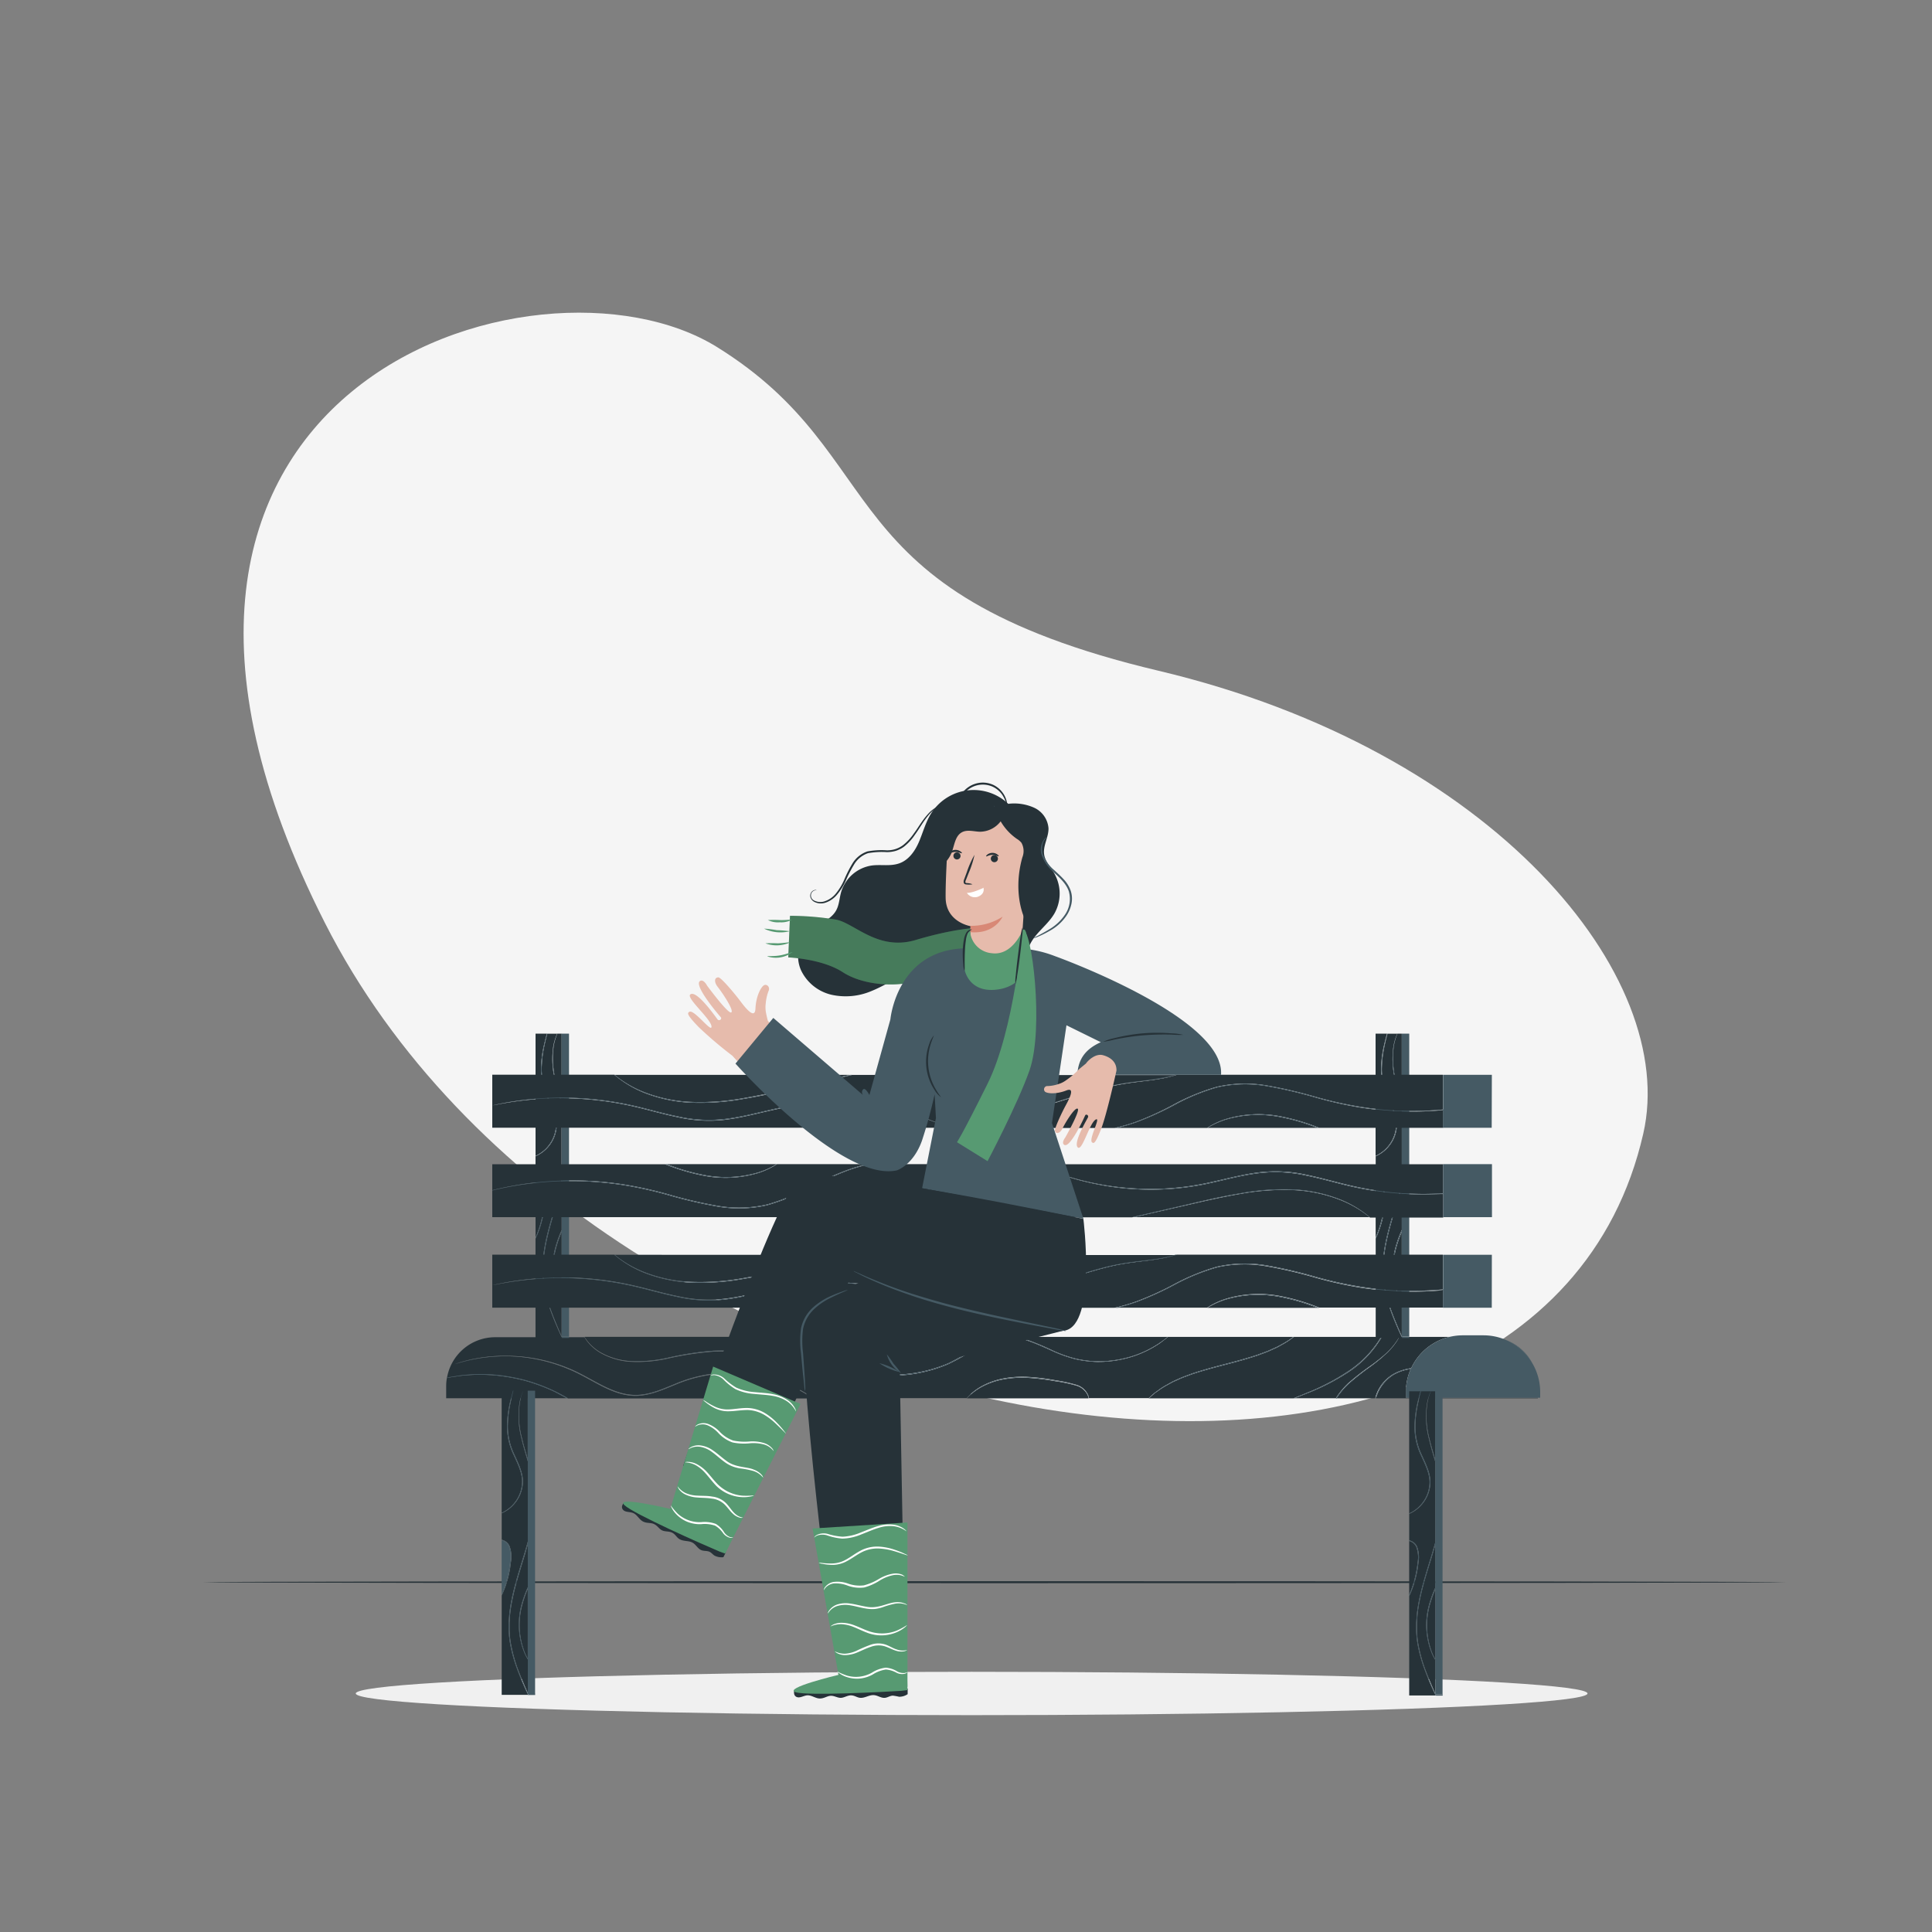 <svg xmlns="http://www.w3.org/2000/svg" viewBox="0 0 500 500"><rect x="0" y="0" width="500" height="500" fill="#808080" stroke="none"/><g id="freepik--background-simple--inject-163"><path d="M425.29,293.33c9.23-40.62-38.62-99.16-125.47-119.74s-67.94-55-114.25-83.77S13.48,99.77,84.11,238.89,397.13,417.15,425.29,293.33Z" style="fill:#f5f5f5"></path></g><g id="freepik--Shadow--inject-163"><ellipse cx="251.46" cy="438.27" rx="159.39" ry="5.61" style="fill:#f0f0f0"></ellipse></g><g id="freepik--Floor--inject-163"><path d="M462.23,409.47c0,.14-91.74.26-204.88.26s-204.9-.12-204.9-.26,91.72-.26,204.9-.26S462.23,409.33,462.23,409.47Z" style="fill:#263238"></path></g><g id="freepik--Bench--inject-163"><path d="M396.59,352.85a12.7,12.7,0,0,0-6.7-6A14.72,14.72,0,0,1,396.59,352.85Z" style="fill:#455a64"></path><path d="M217.86,347.87A24.37,24.37,0,0,0,228.19,351a14.13,14.13,0,0,0,10-3.57,12.36,12.36,0,0,0,1.24-1.4H214.62l.38.23C215.66,346.63,216.63,347.21,217.86,347.87Z" style="fill:#455a64"></path><path d="M155.77,350.18a18,18,0,0,0,7.12,2.05,35.79,35.79,0,0,0,9.84-.82,78,78,0,0,1,11.88-1.84,63.35,63.35,0,0,1,13.75,1c4.8.82,9.76,2,14.93,3.1a84.24,84.24,0,0,0,16.2,2.08,37.26,37.26,0,0,0,15.92-2.93,59.93,59.93,0,0,0,6.74-3.87,19.48,19.48,0,0,1,6.87-2.88l.75-.1H239.53a10.81,10.81,0,0,1-1.28,1.5,14.06,14.06,0,0,1-10.06,3.68,23.93,23.93,0,0,1-10.4-3.17c-1.22-.68-2.18-1.28-2.84-1.71l-.44-.3H151.26a10,10,0,0,0,.88,1.23A12.05,12.05,0,0,0,155.77,350.18Z" style="fill:#263238"></path><path d="M272.24,349.41a34.61,34.61,0,0,0,5.86,2.13,27.44,27.44,0,0,0,5.69.77,29.34,29.34,0,0,0,9.73-1.5,27.39,27.39,0,0,0,6.67-3.32c.77-.53,1.42-1,2-1.5h-40a17.81,17.81,0,0,1,3.9.85A66.07,66.07,0,0,1,272.24,349.41Z" style="fill:#263238"></path><path d="M349.12,354.75a27.85,27.85,0,0,0,8.3-8.76H334.89c-.14.11-.29.21-.45.32a17.8,17.8,0,0,1-2.31,1.52l-1.4.79c-.51.25-1,.48-1.59.73-1.08.54-2.31.94-3.58,1.42-2.57.87-5.44,1.66-8.47,2.44s-5.9,1.56-8.47,2.41c-1.26.48-2.49.86-3.57,1.39-.55.24-1.09.47-1.59.71l-1.4.76a20.2,20.2,0,0,0-2.33,1.47c-.33.24-.65.44-.93.65l-.72.63-.76.66h37.4l3.41-1.39A58.91,58.91,0,0,0,349.12,354.75Z" style="fill:#263238"></path><path d="M360.69,355.55a12.85,12.85,0,0,1,4.52-1.46,14.68,14.68,0,0,1,9.91-8.1h-13c-.1.2-.29.56-.6,1.08a18.16,18.16,0,0,1-2.49,3,41.47,41.47,0,0,1-4.47,3.7,68,68,0,0,0-5.55,4.39,20.34,20.34,0,0,0-3.13,3.72h10a12,12,0,0,1,.44-1.32A10.13,10.13,0,0,1,360.69,355.55Z" style="fill:#263238"></path><path d="M354.48,353.62A45.53,45.53,0,0,0,359,350a18.77,18.77,0,0,0,2.52-3c.26-.38.43-.7.56-.9a.74.74,0,0,1,.08-.13h-4.53a27.2,27.2,0,0,1-8.35,8.93,56.39,56.39,0,0,1-11.05,5.71c-1.33.54-2.42.95-3.23,1.26h10.71A20,20,0,0,1,348.9,358,66.27,66.27,0,0,1,354.48,353.62Z" style="fill:#263238"></path><path d="M298.74,360.52c.27-.21.59-.42.92-.66a17.62,17.62,0,0,1,2.32-1.5l1.41-.79c.5-.24,1-.47,1.59-.72,1.09-.53,2.32-.93,3.58-1.41,2.58-.86,5.45-1.65,8.48-2.43s5.89-1.57,8.46-2.42c1.26-.48,2.49-.87,3.57-1.4l1.58-.71,1.41-.78a19.52,19.52,0,0,0,2.32-1.48l.32-.23H302.28c-.58.49-1.25,1-2,1.57a27.61,27.61,0,0,1-6.68,3.36,29.26,29.26,0,0,1-9.78,1.54,28.38,28.38,0,0,1-5.72-.76,35.14,35.14,0,0,1-5.89-2.13c-2-.87-4-1.84-6.17-2.56a14.53,14.53,0,0,0-6.95-.73,19.34,19.34,0,0,0-6.8,2.86A59.9,59.9,0,0,1,245.5,353a37.44,37.44,0,0,1-16,3,85.25,85.25,0,0,1-16.24-2.09c-5.17-1.09-10.14-2.29-14.92-3.11a63.14,63.14,0,0,0-13.72-1,81.31,81.31,0,0,0-11.86,1.81,35.49,35.49,0,0,1-9.87.8,18.11,18.11,0,0,1-7.15-2.1,11.94,11.94,0,0,1-3.63-3,7.94,7.94,0,0,1-.7-1,2.06,2.06,0,0,1-.15-.24H128.16a12.67,12.67,0,0,0-12.49,10.57,17.81,17.81,0,0,1,2-.39c.79-.11,1.68-.3,2.68-.36a32,32,0,0,1,3.26-.19c1.18-.06,2.43,0,3.75.07a47.44,47.44,0,0,1,8.48,1.41,46.8,46.8,0,0,1,8,3c1.12.59,2.2,1.13,3.15,1.74h63.4l-1.3-.84a36.69,36.69,0,0,0-9.71-4.26,38.1,38.1,0,0,0-15.62-1,36.66,36.66,0,0,0-8.94,2.53c-3,1.2-6.1,2.65-9.58,2.87s-6.77-1.09-9.63-2.56-5.54-3.12-8.29-4.25A42.75,42.75,0,0,0,132,351a43.5,43.5,0,0,0-10.57,1c-1.22.29-2.17.54-2.8.74l-1,.27,1-.31c.63-.22,1.57-.47,2.79-.77A41.61,41.61,0,0,1,132,350.9a42.54,42.54,0,0,1,15.4,3.3c2.77,1.13,5.44,2.78,8.32,4.25s6.07,2.74,9.51,2.54,6.54-1.66,9.52-2.86a36.9,36.9,0,0,1,9-2.53,38.19,38.19,0,0,1,15.69,1,36.17,36.17,0,0,1,9.71,4.33c.52.34,1,.64,1.38.91h39.67c.15-.18.4-.46.79-.85a14.78,14.78,0,0,1,3.09-2.26,18.77,18.77,0,0,1,5.34-1.93,26.33,26.33,0,0,1,6.93-.44,56.67,56.67,0,0,1,6.9.87,37.24,37.24,0,0,1,5.54,1.23,4.75,4.75,0,0,1,2.8,2.52,2.87,2.87,0,0,1,.2.86h15.49l.78-.72Z" style="fill:#263238"></path><path d="M135.75,357.3a50.1,50.1,0,0,0-8.44-1.42c-1.32-.05-2.57-.14-3.74-.09a32.28,32.28,0,0,0-3.25.17c-1,.05-1.88.22-2.67.33a19,19,0,0,0-2,.35,12.46,12.46,0,0,0-.18,2v3.22h31.16c-.9-.54-1.87-1-2.89-1.57A48.15,48.15,0,0,0,135.75,357.3Z" style="fill:#263238"></path><path d="M278.71,358.65a37.81,37.81,0,0,0-5.52-1.18,61.5,61.5,0,0,0-6.88-.86,27.42,27.42,0,0,0-6.89.42,19.5,19.5,0,0,0-5.3,1.88,15.35,15.35,0,0,0-3.1,2.19c-.39.35-.64.62-.8.79h31.49a2.79,2.79,0,0,0-.23-.82A4.67,4.67,0,0,0,278.71,358.65Z" style="fill:#263238"></path><path d="M363.85,360a14.64,14.64,0,0,1,1.25-5.7,12.43,12.43,0,0,0-4.31,1.41,10.51,10.51,0,0,0-4.69,6.17H398v-.14H363.82Z" style="fill:#263238"></path><path d="M199.41,356.65a38.19,38.19,0,0,0-15.69-1,36.9,36.9,0,0,0-9,2.53c-3,1.2-6.09,2.64-9.52,2.86s-6.66-1.08-9.51-2.54-5.55-3.12-8.32-4.25a42.54,42.54,0,0,0-15.4-3.3A41.61,41.61,0,0,0,121.39,352c-1.22.3-2.16.55-2.79.77l-1,.31,1-.27c.63-.2,1.58-.45,2.8-.74A43.5,43.5,0,0,1,132,351a42.75,42.75,0,0,1,15.33,3.34c2.75,1.13,5.41,2.77,8.29,4.25s6.13,2.77,9.63,2.56,6.6-1.67,9.58-2.87a36.66,36.66,0,0,1,8.94-2.53,38.1,38.1,0,0,1,15.62,1,36.69,36.69,0,0,1,9.71,4.26l1.3.84h.12c-.39-.27-.86-.57-1.38-.91A36.17,36.17,0,0,0,199.41,356.65Z" style="fill:#455a64"></path><path d="M152.1,347.24a11.94,11.94,0,0,0,3.63,3,18.11,18.11,0,0,0,7.15,2.1,35.49,35.49,0,0,0,9.87-.8,81.31,81.31,0,0,1,11.86-1.81,63.14,63.14,0,0,1,13.72,1c4.78.82,9.75,2,14.92,3.11A85.25,85.25,0,0,0,229.49,356a37.44,37.44,0,0,0,16-3,59.9,59.9,0,0,0,6.75-3.88,19.34,19.34,0,0,1,6.8-2.86A14.53,14.53,0,0,1,266,347c2.18.72,4.2,1.69,6.17,2.56a35.14,35.14,0,0,0,5.89,2.13,28.38,28.38,0,0,0,5.72.76,29.26,29.26,0,0,0,9.78-1.54,27.61,27.61,0,0,0,6.68-3.36c.79-.55,1.46-1.08,2-1.57h-.1c-.57.47-1.22,1-2,1.5a27.39,27.39,0,0,1-6.67,3.32,29.34,29.34,0,0,1-9.73,1.5,27.44,27.44,0,0,1-5.69-.77,34.61,34.61,0,0,1-5.86-2.13,66.07,66.07,0,0,0-6.19-2.57,17.81,17.81,0,0,0-3.9-.85h-2.38l-.75.1a19.48,19.48,0,0,0-6.87,2.88,59.93,59.93,0,0,1-6.74,3.87,37.26,37.26,0,0,1-15.92,2.93,84.24,84.24,0,0,1-16.2-2.08c-5.17-1.09-10.13-2.28-14.93-3.1a63.35,63.35,0,0,0-13.75-1,78,78,0,0,0-11.88,1.84,35.79,35.79,0,0,1-9.84.82,18,18,0,0,1-7.12-2.05,12.05,12.05,0,0,1-3.63-3,10,10,0,0,1-.88-1.23h0a2.06,2.06,0,0,0,.15.24A7.94,7.94,0,0,0,152.1,347.24Z" style="fill:#455a64"></path><path d="M278.76,358.51a37.24,37.24,0,0,0-5.54-1.23,56.67,56.67,0,0,0-6.9-.87,26.33,26.33,0,0,0-6.93.44,18.77,18.77,0,0,0-5.34,1.93A14.78,14.78,0,0,0,251,361c-.39.39-.64.67-.79.85h.05c.16-.17.41-.44.8-.79a15.35,15.35,0,0,1,3.1-2.19,19.5,19.5,0,0,1,5.3-1.88,27.42,27.42,0,0,1,6.89-.42,61.5,61.5,0,0,1,6.88.86,37.81,37.81,0,0,1,5.52,1.18,4.67,4.67,0,0,1,2.77,2.42,2.79,2.79,0,0,1,.23.82h.05a2.87,2.87,0,0,0-.2-.86A4.75,4.75,0,0,0,278.76,358.51Z" style="fill:#455a64"></path><path d="M298.8,360.6c.28-.21.6-.41.93-.65a20.2,20.2,0,0,1,2.33-1.47l1.4-.76c.5-.24,1-.47,1.59-.71,1.08-.53,2.31-.91,3.57-1.39,2.57-.85,5.44-1.63,8.47-2.41s5.9-1.57,8.47-2.44c1.27-.48,2.5-.88,3.58-1.42.55-.25,1.08-.48,1.59-.73l1.4-.79a17.8,17.8,0,0,0,2.31-1.52c.16-.11.31-.21.45-.32h-.19l-.32.23a19.52,19.52,0,0,1-2.32,1.48l-1.41.78-1.58.71c-1.08.53-2.31.92-3.57,1.4-2.57.85-5.44,1.64-8.46,2.42s-5.9,1.57-8.48,2.43c-1.26.48-2.49.88-3.58,1.41-.55.25-1.09.48-1.59.72l-1.41.79a17.62,17.62,0,0,0-2.32,1.5c-.33.24-.65.45-.92.66l-.71.65-.78.72h.07l.76-.66Z" style="fill:#455a64"></path><path d="M349.24,354.92a27.2,27.2,0,0,0,8.35-8.93h-.17a27.85,27.85,0,0,1-8.3,8.76,58.91,58.91,0,0,1-11,5.75l-3.41,1.39H335c.81-.31,1.9-.72,3.23-1.26A56.39,56.39,0,0,0,349.24,354.92Z" style="fill:#455a64"></path><path d="M354.59,353.78a41.47,41.47,0,0,0,4.47-3.7,18.16,18.16,0,0,0,2.49-3c.31-.52.5-.88.6-1.08h0a.74.74,0,0,0-.08.13c-.13.2-.3.52-.56.9a18.77,18.77,0,0,1-2.52,3,45.53,45.53,0,0,1-4.48,3.64,66.27,66.27,0,0,0-5.58,4.4,20,20,0,0,0-3.23,3.87h.24a20.34,20.34,0,0,1,3.13-3.72A68,68,0,0,1,354.59,353.78Z" style="fill:#455a64"></path><path d="M135.8,357.1a47.44,47.44,0,0,0-8.48-1.41c-1.32-.05-2.57-.13-3.75-.07a32,32,0,0,0-3.26.19c-1,.06-1.89.25-2.68.36a17.81,17.81,0,0,0-2,.39s0,.06,0,.08a19,19,0,0,1,2-.35c.79-.11,1.67-.28,2.67-.33a32.28,32.28,0,0,1,3.25-.17c1.17-.05,2.42,0,3.74.09a50.1,50.1,0,0,1,8.44,1.42,48.15,48.15,0,0,1,8,3c1,.53,2,1,2.89,1.57H147c-.95-.61-2-1.15-3.15-1.74A46.8,46.8,0,0,0,135.8,357.1Z" style="fill:#455a64"></path><path d="M217.79,348a23.93,23.93,0,0,0,10.4,3.17,14.06,14.06,0,0,0,10.06-3.68,10.81,10.81,0,0,0,1.28-1.5h-.14a12.36,12.36,0,0,1-1.24,1.4,14.13,14.13,0,0,1-10,3.57,24.37,24.37,0,0,1-10.33-3.09c-1.23-.66-2.2-1.24-2.86-1.65l-.38-.23h-.11l.44.3C215.61,346.72,216.57,347.32,217.79,348Z" style="fill:#455a64"></path><path d="M398.6,360.24A14.68,14.68,0,0,0,384,345.58H378.5a15.11,15.11,0,0,0-3.38.41,14.68,14.68,0,0,0-9.91,8.1,12.85,12.85,0,0,0-4.52,1.46,10.13,10.13,0,0,0-4.29,5,12,12,0,0,0-.44,1.32h.14a10.51,10.51,0,0,1,4.69-6.17,12.43,12.43,0,0,1,4.31-1.41,14.64,14.64,0,0,0-1.25,5.7l0,1.74H398.6Z" style="fill:#455a64"></path><path d="M144.74,309.49c-1.74,5.66-3.53,11.06-4,16.18,0,.63-.09,1.27-.13,1.89s0,1.24,0,1.84a23.2,23.2,0,0,0,.34,3.51,37.64,37.64,0,0,0,1.62,6.13c1,2.72,2,5,2.78,6.79v-8.74c-.26-.44-.52-.91-.78-1.44a19.46,19.46,0,0,1-.81-12.93,30.21,30.21,0,0,1,1.59-4.39v-11C145.17,308.07,145,308.78,144.74,309.49Z" style="fill:#263238"></path><path d="M143.3,270.67a22.74,22.74,0,0,0,.56,9.1c.39,1.69.94,3.5,1.5,5.42V267.51h-1.14c0,.12-.13.36-.28.74A15.08,15.08,0,0,0,143.3,270.67Z" style="fill:#263238"></path><path d="M144.72,335.58c.21.47.43.88.64,1.26v-18a30.06,30.06,0,0,0-1.39,3.95A19.48,19.48,0,0,0,144.72,335.58Z" style="fill:#263238"></path><path d="M141.69,296.82a9,9,0,0,0,2.21-5.63c.06-2.35-1.14-4.73-2.25-7.17a16.86,16.86,0,0,1-1.64-7.43,29,29,0,0,1,.79-6.19c.26-1.12.52-2.08.74-2.89H138.6v31.63A9.09,9.09,0,0,0,141.69,296.82Z" style="fill:#263238"></path><path d="M140.78,311.9a7.7,7.7,0,0,0-.35-4.18,2.88,2.88,0,0,0-1.83-1.47v14c.11-.25.22-.5.33-.79A28.19,28.19,0,0,0,140.78,311.9Z" style="fill:#263238"></path><path d="M142.44,339.08a37.16,37.16,0,0,1-1.65-6.14,23.57,23.57,0,0,1-.36-3.53c0-.61,0-1.23,0-1.86s.07-1.26.11-1.9c.48-5.15,2.28-10.56,4-16.22.28-1,.56-1.91.81-2.86V285.81c-.61-2.15-1.22-4.15-1.65-6a22.55,22.55,0,0,1-.49-9.15,14.21,14.21,0,0,1,.68-2.41c.16-.38.27-.62.32-.73h-2.57c-.22.82-.46,1.79-.71,2.92a29.77,29.77,0,0,0-.74,6.16,16.91,16.91,0,0,0,1.64,7.34c1.11,2.44,2.32,4.85,2.26,7.27a9.12,9.12,0,0,1-2.3,5.72,8.92,8.92,0,0,1-3.2,2.31v6.85a4.1,4.1,0,0,1,.64.23,2.91,2.91,0,0,1,1.36,1.33,7.83,7.83,0,0,1,.39,4.28,27,27,0,0,1-1.93,7.59c-.16.38-.31.72-.46,1v25.73h6.86C144.6,344.42,143.5,342,142.44,339.08Z" style="fill:#263238"></path><path d="M145.56,346.27h1.71V346h-1.85C145.47,346.07,145.52,346.17,145.56,346.27Z" style="fill:#455a64"></path><path d="M144.1,291.2c.06-2.42-1.15-4.83-2.26-7.27a16.91,16.91,0,0,1-1.64-7.34,29.77,29.77,0,0,1,.74-6.16c.25-1.13.49-2.1.71-2.92h-.11c-.22.81-.48,1.77-.74,2.89a29,29,0,0,0-.79,6.19,16.86,16.86,0,0,0,1.64,7.43c1.11,2.44,2.31,4.82,2.25,7.17a9,9,0,0,1-2.21,5.63,9.09,9.09,0,0,1-3.09,2.32v.09a8.92,8.92,0,0,0,3.2-2.31A9.12,9.12,0,0,0,144.1,291.2Z" style="fill:#455a64"></path><path d="M143.22,270.65a22.55,22.55,0,0,0,.49,9.15c.43,1.86,1,3.86,1.65,6v20.76c-.25.95-.53,1.9-.81,2.86-1.74,5.66-3.54,11.07-4,16.22,0,.64-.08,1.28-.11,1.9s0,1.25,0,1.86a23.57,23.57,0,0,0,.36,3.53,37.16,37.16,0,0,0,1.65,6.14c1.06,2.94,2.16,5.34,3,7.19h.1c0-.1-.09-.2-.14-.31h1.85V267.51h-1.91v17.68c-.56-1.92-1.11-3.73-1.5-5.42a22.74,22.74,0,0,1-.56-9.1,15.08,15.08,0,0,1,.64-2.42c.15-.38.24-.62.28-.74h0c-.05.11-.16.35-.32.73A14.21,14.21,0,0,0,143.22,270.65Zm2.14,66.19c-.21-.38-.43-.79-.64-1.26a19.48,19.48,0,0,1-.75-12.81,30.06,30.06,0,0,1,1.39-3.95Zm-1.59-14.12a19.46,19.46,0,0,0,.81,12.93c.26.53.52,1,.78,1.44v8.74c-.81-1.8-1.81-4.07-2.78-6.79a37.64,37.64,0,0,1-1.62-6.13,23.2,23.2,0,0,1-.34-3.51c0-.6,0-1.22,0-1.84s.08-1.26.13-1.89c.48-5.12,2.27-10.52,4-16.18.22-.71.43-1.42.62-2.12v11A30.21,30.21,0,0,0,143.77,322.72Z" style="fill:#455a64"></path><path d="M141,311.92a7.83,7.83,0,0,0-.39-4.28,2.91,2.91,0,0,0-1.36-1.33,4.1,4.1,0,0,0-.64-.23v.17a2.88,2.88,0,0,1,1.83,1.47,7.7,7.7,0,0,1,.35,4.18,28.19,28.19,0,0,1-1.85,7.55c-.11.29-.22.54-.33.79v.3c.15-.31.3-.65.46-1A27,27,0,0,0,141,311.92Z" style="fill:#455a64"></path><path d="M359.1,296.82a9,9,0,0,0,2.22-5.63c.05-2.35-1.14-4.73-2.26-7.17a17,17,0,0,1-1.64-7.43,29,29,0,0,1,.79-6.19c.27-1.12.52-2.08.75-2.89H356v31.63A9.17,9.17,0,0,0,359.1,296.82Z" style="fill:#263238"></path><path d="M362.13,335.58a13.35,13.35,0,0,0,.65,1.26v-18a31.6,31.6,0,0,0-1.4,3.95A19.6,19.6,0,0,0,362.13,335.58Z" style="fill:#263238"></path><path d="M362.16,309.49c-1.74,5.66-3.54,11.06-4,16.18,0,.63-.08,1.27-.12,1.89s0,1.24,0,1.84a23.2,23.2,0,0,0,.34,3.51A39.79,39.79,0,0,0,360,339c1,2.72,2,5,2.79,6.79v-8.74a14.79,14.79,0,0,1-.78-1.44,19.46,19.46,0,0,1-.82-12.93,30.22,30.22,0,0,1,1.6-4.39v-11C362.58,308.07,362.37,308.78,362.16,309.49Z" style="fill:#263238"></path><path d="M363,346.27h1.71V346h-1.85C362.89,346.07,362.93,346.17,363,346.27Z" style="fill:#455a64"></path><path d="M359.86,339.08a38.14,38.14,0,0,1-1.66-6.14,23.59,23.59,0,0,1-.35-3.53c0-.61,0-1.23,0-1.86s.08-1.26.12-1.9c.48-5.15,2.27-10.56,4-16.22.29-1,.56-1.91.82-2.86V285.81c-.62-2.15-1.23-4.15-1.65-6a22.55,22.55,0,0,1-.49-9.15,13.47,13.47,0,0,1,.67-2.41c.16-.38.27-.62.32-.73h-2.56c-.22.82-.47,1.79-.71,2.92a29.72,29.72,0,0,0-.75,6.16,16.91,16.91,0,0,0,1.64,7.34c1.11,2.44,2.32,4.85,2.26,7.27a9.06,9.06,0,0,1-2.3,5.72,8.81,8.81,0,0,1-3.19,2.31v6.85a4,4,0,0,1,.63.23,2.83,2.83,0,0,1,1.36,1.33,7.64,7.64,0,0,1,.39,4.28,26.68,26.68,0,0,1-1.92,7.59c-.16.38-.31.72-.46,1v25.73h6.85C362,344.42,360.92,342,359.86,339.08Z" style="fill:#263238"></path><path d="M358.19,311.9a7.7,7.7,0,0,0-.35-4.18,2.86,2.86,0,0,0-1.82-1.47v14c.1-.25.21-.5.32-.79A28.19,28.19,0,0,0,358.19,311.9Z" style="fill:#263238"></path><path d="M360.72,270.67a22.89,22.89,0,0,0,.55,9.1c.39,1.69.94,3.5,1.51,5.42V267.51h-1.14c0,.12-.14.36-.29.74A15.27,15.27,0,0,0,360.72,270.67Z" style="fill:#263238"></path><path d="M361.51,291.2c.06-2.42-1.15-4.83-2.26-7.27a16.91,16.91,0,0,1-1.64-7.34,29.72,29.72,0,0,1,.75-6.16c.24-1.13.49-2.1.71-2.92H359c-.23.81-.48,1.77-.75,2.89a29,29,0,0,0-.79,6.19,17,17,0,0,0,1.64,7.43c1.12,2.44,2.31,4.82,2.26,7.17a9,9,0,0,1-2.22,5.63,9.17,9.17,0,0,1-3.08,2.32v.09a8.81,8.81,0,0,0,3.19-2.31A9.06,9.06,0,0,0,361.51,291.2Z" style="fill:#455a64"></path><path d="M360.64,270.65a22.55,22.55,0,0,0,.49,9.15c.42,1.86,1,3.86,1.65,6v20.76c-.26.95-.53,1.9-.82,2.86-1.74,5.66-3.53,11.07-4,16.22,0,.64-.08,1.28-.12,1.9s0,1.25,0,1.86a23.59,23.59,0,0,0,.35,3.53,38.14,38.14,0,0,0,1.66,6.14c1.06,2.94,2.15,5.34,3,7.19H363c-.05-.1-.09-.2-.14-.31h1.85V267.51h-1.91v17.68c-.57-1.92-1.12-3.73-1.51-5.42a22.89,22.89,0,0,1-.55-9.1,15.27,15.27,0,0,1,.63-2.42c.15-.38.25-.62.29-.74h0c-.05.11-.16.35-.32.73A13.47,13.47,0,0,0,360.64,270.65Zm2.14,66.19a13.35,13.35,0,0,1-.65-1.26,19.6,19.6,0,0,1-.75-12.81,31.6,31.6,0,0,1,1.4-3.95Zm-1.6-14.12a19.46,19.46,0,0,0,.82,12.93,14.79,14.79,0,0,0,.78,1.44v8.74C362,344,361,341.76,360,339a39.79,39.79,0,0,1-1.62-6.13,23.2,23.2,0,0,1-.34-3.51c0-.6,0-1.22,0-1.84s.08-1.26.12-1.89c.48-5.12,2.28-10.52,4-16.18.21-.71.42-1.42.62-2.12v11A30.22,30.22,0,0,0,361.18,322.72Z" style="fill:#455a64"></path><path d="M358.4,311.92a7.64,7.64,0,0,0-.39-4.28,2.83,2.83,0,0,0-1.36-1.33,4,4,0,0,0-.63-.23v.17a2.86,2.86,0,0,1,1.82,1.47,7.7,7.7,0,0,1,.35,4.18,28.19,28.19,0,0,1-1.85,7.55c-.11.29-.22.54-.32.79v.3c.15-.31.3-.65.46-1A26.68,26.68,0,0,0,358.4,311.92Z" style="fill:#455a64"></path><path d="M367.77,389.37a8.91,8.91,0,0,0,2.22-5.63c.05-2.35-1.14-4.73-2.26-7.17a17.15,17.15,0,0,1-1.64-7.43,29,29,0,0,1,.79-6.19c.27-1.12.52-2.08.75-2.89h-2.94v31.62A8.89,8.89,0,0,0,367.77,389.37Z" style="fill:#263238"></path><path d="M368.53,431.63a38.14,38.14,0,0,1-1.66-6.14,25,25,0,0,1-.35-3.53c0-.61,0-1.23,0-1.86l.12-1.9c.48-5.15,2.27-10.57,4-16.22.29-1,.56-1.91.82-2.87V378.35c-.62-2.14-1.23-4.14-1.65-6a22.55,22.55,0,0,1-.49-9.15,15.1,15.1,0,0,1,.67-2.41c.16-.38.27-.62.32-.73h-2.56c-.22.82-.47,1.79-.71,2.92a29.1,29.1,0,0,0-.74,6.16,16.75,16.75,0,0,0,1.63,7.34c1.11,2.44,2.32,4.84,2.26,7.27a9,9,0,0,1-2.3,5.72,8.81,8.81,0,0,1-3.19,2.31v6.85a4,4,0,0,1,.63.23,2.89,2.89,0,0,1,1.37,1.33,7.73,7.73,0,0,1,.38,4.28,26.68,26.68,0,0,1-1.92,7.59c-.16.38-.31.72-.46,1v25.73h6.86C370.69,437,369.59,434.57,368.53,431.63Z" style="fill:#263238"></path><path d="M366.87,404.45a7.79,7.79,0,0,0-.36-4.18,2.86,2.86,0,0,0-1.82-1.47v14L365,412A28.54,28.54,0,0,0,366.87,404.45Z" style="fill:#263238"></path><path d="M370.83,402c-1.74,5.66-3.53,11-4,16.17l-.12,1.9c0,.62,0,1.24,0,1.84a24.57,24.57,0,0,0,.34,3.51,38.24,38.24,0,0,0,1.63,6.12c1,2.73,2,5,2.78,6.8v-8.74a16.07,16.07,0,0,1-.78-1.45,19.43,19.43,0,0,1-.82-12.92,29.8,29.8,0,0,1,1.6-4.39v-11C371.25,400.62,371,401.33,370.83,402Z" style="fill:#263238"></path><path d="M369.39,363.21a22.93,22.93,0,0,0,.55,9.11c.4,1.69.94,3.49,1.51,5.42V360.06h-1.14l-.29.74A15.39,15.39,0,0,0,369.39,363.21Z" style="fill:#263238"></path><path d="M371.65,438.82h1.71v-.31h-1.85C371.56,438.62,371.6,438.72,371.65,438.82Z" style="fill:#455a64"></path><path d="M370.8,428.13c.21.46.43.88.65,1.26v-18a31.6,31.6,0,0,0-1.4,3.95A19.6,19.6,0,0,0,370.8,428.13Z" style="fill:#263238"></path><path d="M370.18,383.75c.06-2.43-1.15-4.83-2.26-7.27a16.75,16.75,0,0,1-1.63-7.34A29.1,29.1,0,0,1,367,363c.24-1.13.49-2.1.71-2.92h-.11c-.23.81-.48,1.77-.75,2.89a29,29,0,0,0-.79,6.19,17.15,17.15,0,0,0,1.64,7.43c1.12,2.44,2.31,4.82,2.26,7.17a9.11,9.11,0,0,1-5.3,7.94v.1a8.81,8.81,0,0,0,3.19-2.31A9,9,0,0,0,370.18,383.75Z" style="fill:#455a64"></path><path d="M369.31,363.2a22.55,22.55,0,0,0,.49,9.15c.42,1.86,1,3.86,1.65,6v20.76c-.26,1-.53,1.91-.82,2.87-1.74,5.65-3.53,11.07-4,16.22l-.12,1.9c0,.63,0,1.25,0,1.86a25,25,0,0,0,.35,3.53,38.14,38.14,0,0,0,1.66,6.14c1.06,2.94,2.16,5.34,3,7.19h.1c0-.1-.09-.2-.14-.31h1.85V360.06h-1.91v17.68c-.57-1.93-1.11-3.73-1.51-5.42a22.93,22.93,0,0,1-.55-9.11,15.39,15.39,0,0,1,.63-2.41l.29-.74h0c-.05.11-.16.35-.32.73A15.1,15.1,0,0,0,369.31,363.2Zm2.14,66.19c-.22-.38-.44-.8-.65-1.26a19.6,19.6,0,0,1-.75-12.81,31.6,31.6,0,0,1,1.4-3.95Zm-1.6-14.12a19.43,19.43,0,0,0,.82,12.92,16.07,16.07,0,0,0,.78,1.45v8.74c-.81-1.8-1.82-4.07-2.78-6.8a38.24,38.24,0,0,1-1.63-6.12,24.57,24.57,0,0,1-.34-3.51c0-.6,0-1.22,0-1.84l.12-1.9c.49-5.12,2.28-10.51,4-16.17.21-.71.42-1.42.62-2.12v11A29.8,29.8,0,0,0,369.85,415.27Z" style="fill:#455a64"></path><path d="M367.07,404.47a7.73,7.73,0,0,0-.38-4.28,2.89,2.89,0,0,0-1.37-1.33,4,4,0,0,0-.63-.23v.17a2.86,2.86,0,0,1,1.82,1.47,7.79,7.79,0,0,1,.36,4.18A28.54,28.54,0,0,1,365,412l-.32.79v.3c.15-.31.3-.65.46-1A26.68,26.68,0,0,0,367.07,404.47Z" style="fill:#455a64"></path><path d="M132.91,389.21a9,9,0,0,0,2.22-5.63c.05-2.35-1.14-4.73-2.26-7.17a17,17,0,0,1-1.64-7.43,29,29,0,0,1,.79-6.19c.27-1.12.52-2.08.75-2.89h-2.94v31.62A9,9,0,0,0,132.91,389.21Z" style="fill:#263238"></path><path d="M133.67,431.47a38.14,38.14,0,0,1-1.66-6.14,25,25,0,0,1-.35-3.53c0-.61,0-1.23,0-1.86s.08-1.26.12-1.9c.48-5.15,2.27-10.56,4-16.22.29-1,.56-1.91.82-2.87V378.19c-.62-2.14-1.23-4.14-1.65-6a22.55,22.55,0,0,1-.49-9.15,13.47,13.47,0,0,1,.67-2.41c.16-.38.27-.62.32-.73h-2.57c-.21.82-.46,1.79-.7,2.92a29.72,29.72,0,0,0-.75,6.16,16.91,16.91,0,0,0,1.64,7.34c1.11,2.44,2.32,4.85,2.26,7.27a9.06,9.06,0,0,1-2.3,5.72,8.81,8.81,0,0,1-3.19,2.31v6.85a4,4,0,0,1,.63.23,2.83,2.83,0,0,1,1.36,1.33,7.64,7.64,0,0,1,.39,4.28,26.68,26.68,0,0,1-1.92,7.59c-.16.38-.31.72-.46,1v25.73h6.85C135.82,436.81,134.73,434.41,133.67,431.47Z" style="fill:#263238"></path><path d="M136.79,438.66h1.71v-.31h-1.85A2.92,2.92,0,0,0,136.79,438.66Z" style="fill:#455a64"></path><path d="M135.94,428a13.35,13.35,0,0,0,.65,1.26v-18a30.07,30.07,0,0,0-1.4,4A19.6,19.6,0,0,0,135.94,428Z" style="fill:#263238"></path><path d="M134.53,363.06a22.89,22.89,0,0,0,.55,9.1c.39,1.69.94,3.49,1.51,5.42V359.9h-1.14c0,.12-.14.36-.29.74A15.27,15.27,0,0,0,134.53,363.06Z" style="fill:#263238"></path><path d="M132,404.29a7.7,7.7,0,0,0-.35-4.18,2.86,2.86,0,0,0-1.82-1.47v14c.1-.25.21-.5.32-.79A28.19,28.19,0,0,0,132,404.29Z" style="fill:#455a64"></path><path d="M136,401.88c-1.74,5.66-3.53,11.06-4,16.18l-.12,1.89c0,.62,0,1.24,0,1.84a23.2,23.2,0,0,0,.34,3.51,39.79,39.79,0,0,0,1.62,6.13c1,2.72,2,5,2.79,6.79v-8.74a14.79,14.79,0,0,1-.78-1.44,19.46,19.46,0,0,1-.82-12.93,30.22,30.22,0,0,1,1.6-4.39v-11C136.39,400.46,136.18,401.17,136,401.88Z" style="fill:#263238"></path><path d="M135.32,383.59c.06-2.42-1.15-4.83-2.26-7.27a16.91,16.91,0,0,1-1.64-7.34,29.72,29.72,0,0,1,.75-6.16c.24-1.13.49-2.1.7-2.92h-.1c-.23.81-.48,1.77-.75,2.89a29,29,0,0,0-.79,6.19,17,17,0,0,0,1.64,7.43c1.12,2.44,2.31,4.82,2.26,7.17a9.11,9.11,0,0,1-5.3,7.94v.1a8.81,8.81,0,0,0,3.19-2.31A9.06,9.06,0,0,0,135.32,383.59Z" style="fill:#455a64"></path><path d="M134.45,363a22.55,22.55,0,0,0,.49,9.15c.42,1.86,1,3.86,1.65,6V399c-.26,1-.53,1.91-.82,2.87-1.74,5.66-3.53,11.07-4,16.22,0,.64-.08,1.28-.12,1.9s0,1.25,0,1.86a25,25,0,0,0,.35,3.53,38.14,38.14,0,0,0,1.66,6.14c1.06,2.94,2.15,5.34,3,7.19h.11a2.92,2.92,0,0,1-.14-.31h1.85V359.9h-1.91v17.68c-.57-1.93-1.12-3.73-1.51-5.42a22.89,22.89,0,0,1-.55-9.1,15.27,15.27,0,0,1,.63-2.42c.15-.38.25-.62.29-.74h0c-.05.11-.16.35-.32.73A13.47,13.47,0,0,0,134.45,363Zm2.14,66.19a13.35,13.35,0,0,1-.65-1.26,19.6,19.6,0,0,1-.75-12.81,30.07,30.07,0,0,1,1.4-4ZM135,415.11a19.46,19.46,0,0,0,.82,12.93,14.79,14.79,0,0,0,.78,1.44v8.74c-.81-1.8-1.82-4.07-2.79-6.79a39.79,39.79,0,0,1-1.62-6.13,23.2,23.2,0,0,1-.34-3.51c0-.6,0-1.22,0-1.84l.12-1.89c.49-5.12,2.28-10.52,4-16.18.21-.71.42-1.42.62-2.12v11A30.22,30.22,0,0,0,135,415.11Z" style="fill:#455a64"></path><path d="M132.21,404.31a7.64,7.64,0,0,0-.39-4.28,2.83,2.83,0,0,0-1.36-1.33,4,4,0,0,0-.63-.23v.17a2.86,2.86,0,0,1,1.82,1.47,7.7,7.7,0,0,1,.35,4.18,28.19,28.19,0,0,1-1.85,7.55c-.11.29-.22.54-.32.79v.3c.15-.31.3-.65.46-1A26.68,26.68,0,0,0,132.21,404.31Z" style="fill:#455a64"></path><path d="M303.8,285.82a54.64,54.64,0,0,1,11.13-4.56,32.68,32.68,0,0,1,12.87-.35,118.28,118.28,0,0,1,12.59,2.92,103.45,103.45,0,0,0,11.72,2.62,87,87,0,0,0,20.3.79l1-.09v-9H304.62a30.8,30.8,0,0,1-4.85,1.14c-3.25.56-7.19.78-11.44,1.7s-8.79,2.43-13.6,3.91a62.2,62.2,0,0,1-13.86,2.9,27.1,27.1,0,0,1-11.42-1.5,19.6,19.6,0,0,1-6.63-4,11.5,11.5,0,0,1-.86-.88,8.61,8.61,0,0,1-.58-.68c-.3-.38-.45-.59-.45-.59l.48.56c.15.19.35.41.6.67a11.57,11.57,0,0,0,.86.86,19.84,19.84,0,0,0,6.63,4,27.2,27.2,0,0,0,11.36,1.45,62.76,62.76,0,0,0,13.81-2.91c4.8-1.47,9.35-3,13.62-3.9s8.21-1.11,11.45-1.65a32.57,32.57,0,0,0,4.51-1H272l-1,.37a35.61,35.61,0,0,1-5.21,1.34,34.37,34.37,0,0,1-5.35.45,30.63,30.63,0,0,1-4.38-.3,24.63,24.63,0,0,1-3.95-.84l.28,0,.78.17c.68.16,1.67.33,2.91.49a34.4,34.4,0,0,0,4.35.25,36.77,36.77,0,0,0,5.33-.47,36.39,36.39,0,0,0,5.17-1.32l.51-.18H220.54l-2.09.49-11.54,2.67c-4.35,1-9.11,2.17-14.19,3a62.4,62.4,0,0,1-14.47,1,37.86,37.86,0,0,1-11.55-2.54,28,28,0,0,1-6.92-4l-.81-.68H127.4v13.73H245.48c-.69-.32-1.58-.71-2.68-1.14A70.77,70.77,0,0,0,230.32,287a72.67,72.67,0,0,0-19.25-1.34,71.5,71.5,0,0,0-11.3,1.68c-3.87.85-7.85,1.93-12,2.45a36.22,36.22,0,0,1-12.25-.63c-3.9-.79-7.58-1.88-11.13-2.7a84.15,84.15,0,0,0-19.19-2.23,86.13,86.13,0,0,0-13,1c-1.52.25-2.7.45-3.49.62l-1.22.23s1.66-.42,4.7-.93a83.69,83.69,0,0,1,32.26,1.12c3.55.82,7.23,1.91,11.12,2.69a35.83,35.83,0,0,0,12.18.62c4.18-.51,8.15-1.59,12-2.44a70.67,70.67,0,0,1,30.62-.28,69.75,69.75,0,0,1,12.48,3.84c1.15.47,2.07.89,2.77,1.22h42.84a50.73,50.73,0,0,0,5.46-1.58A78.9,78.9,0,0,0,303.8,285.82Z" style="fill:#263238"></path><path d="M317.15,289.78a21.57,21.57,0,0,0-3.95,1.7c-.29.15-.51.29-.7.41h28.41a53.79,53.79,0,0,0-9.69-2.81A29.55,29.55,0,0,0,317.15,289.78Z" style="fill:#263238"></path><path d="M166.76,282.66a38,38,0,0,0,11.51,2.49,62.54,62.54,0,0,0,14.41-1c5.07-.86,9.83-2,14.18-3l11.55-2.63,1.54-.35H159.07l.76.62A28.48,28.48,0,0,0,166.76,282.66Z" style="fill:#263238"></path><path d="M372.42,287.39a86.54,86.54,0,0,1-20.33-.75A102.86,102.86,0,0,1,340.34,284a119,119,0,0,0-12.57-2.92,32.45,32.45,0,0,0-12.79.34A55.53,55.53,0,0,0,303.89,286a79.11,79.11,0,0,1-9.93,4.48c-1.63.57-3.23,1-4.78,1.42H312.4l.76-.48a19.8,19.8,0,0,1,3.95-1.77,29.21,29.21,0,0,1,14.14-.77,53.26,53.26,0,0,1,10.15,3h32.06v-4.6Z" style="fill:#263238"></path><path d="M230.35,286.83a70.67,70.67,0,0,0-30.62.28c-3.88.85-7.85,1.93-12,2.44a35.83,35.83,0,0,1-12.18-.62c-3.89-.78-7.57-1.87-11.12-2.69a83.69,83.69,0,0,0-32.26-1.12c-3,.51-4.7.93-4.7.93l1.22-.23c.79-.17,2-.37,3.49-.62a86.13,86.13,0,0,1,13-1,84.15,84.15,0,0,1,19.19,2.23c3.55.82,7.23,1.91,11.13,2.7a36.22,36.22,0,0,0,12.25.63c4.19-.52,8.17-1.6,12-2.45a71.5,71.5,0,0,1,11.3-1.68A72.67,72.67,0,0,1,230.32,287a70.77,70.77,0,0,1,12.48,3.78c1.1.43,2,.82,2.68,1.14h.12c-.7-.33-1.62-.75-2.77-1.22A69.75,69.75,0,0,0,230.35,286.83Z" style="fill:#455a64"></path><path d="M166.7,282.8a37.86,37.86,0,0,0,11.55,2.54,62.4,62.4,0,0,0,14.47-1c5.08-.87,9.84-2.05,14.19-3l11.54-2.67,2.09-.49H220l-1.54.35-11.55,2.63c-4.35,1-9.11,2.15-14.18,3a62.54,62.54,0,0,1-14.41,1,38,38,0,0,1-11.51-2.49,28.48,28.48,0,0,1-6.93-3.88l-.76-.62H159l.81.68A28,28,0,0,0,166.7,282.8Z" style="fill:#455a64"></path><path d="M317.11,289.64a19.8,19.8,0,0,0-3.95,1.77l-.76.48h.1c.19-.12.41-.26.7-.41a21.57,21.57,0,0,1,3.95-1.7,29.55,29.55,0,0,1,14.07-.7,53.79,53.79,0,0,1,9.69,2.81h.49a53.26,53.26,0,0,0-10.15-3A29.21,29.21,0,0,0,317.11,289.64Z" style="fill:#455a64"></path><path d="M288.29,280.81c-4.27.9-8.82,2.43-13.62,3.9a62.76,62.76,0,0,1-13.81,2.91,27.2,27.2,0,0,1-11.36-1.45,19.84,19.84,0,0,1-6.63-4,11.57,11.57,0,0,1-.86-.86c-.25-.26-.45-.48-.6-.67l-.48-.56s.15.21.45.59a8.61,8.61,0,0,0,.58.68,11.5,11.5,0,0,0,.86.88,19.6,19.6,0,0,0,6.63,4,27.1,27.1,0,0,0,11.42,1.5,62.2,62.2,0,0,0,13.86-2.9c4.81-1.48,9.35-3,13.6-3.91s8.19-1.14,11.44-1.7a30.8,30.8,0,0,0,4.85-1.14h-.37a32.57,32.57,0,0,1-4.51,1C296.5,279.7,292.57,279.9,288.29,280.81Z" style="fill:#455a64"></path><path d="M265.77,279.66a36.77,36.77,0,0,1-5.33.47,34.4,34.4,0,0,1-4.35-.25c-1.24-.16-2.23-.33-2.91-.49l-.78-.17-.28,0a24.63,24.63,0,0,0,3.95.84,30.63,30.63,0,0,0,4.38.3,34.37,34.37,0,0,0,5.35-.45,35.61,35.61,0,0,0,5.21-1.34l1-.37h-.53l-.51.18A36.39,36.39,0,0,1,265.77,279.66Z" style="fill:#455a64"></path><path d="M386.09,278.16H373.46v9l-1,.09a87,87,0,0,1-20.3-.79,103.45,103.45,0,0,1-11.72-2.62,118.28,118.28,0,0,0-12.59-2.92,32.68,32.68,0,0,0-12.87.35,54.64,54.64,0,0,0-11.13,4.56,78.9,78.9,0,0,1-9.9,4.49,50.73,50.73,0,0,1-5.46,1.58h.74c1.55-.38,3.15-.85,4.78-1.42a79.11,79.11,0,0,0,9.93-4.48A55.53,55.53,0,0,1,315,281.45a32.45,32.45,0,0,1,12.79-.34A119,119,0,0,1,340.34,284a102.86,102.86,0,0,0,11.75,2.61,86.54,86.54,0,0,0,20.33.75l1-.1v4.6h12.63Z" style="fill:#455a64"></path><path d="M317.15,336.35a21.57,21.57,0,0,0-3.95,1.7c-.29.15-.51.29-.7.41h28.41a53.79,53.79,0,0,0-9.69-2.81A29.55,29.55,0,0,0,317.15,336.35Z" style="fill:#263238"></path><path d="M303.8,332.39a55.23,55.23,0,0,1,11.13-4.57,32.87,32.87,0,0,1,12.87-.34,118.28,118.28,0,0,1,12.59,2.92A105.67,105.67,0,0,0,352.11,333a87,87,0,0,0,20.3.79l1-.09v-9H304.62a30.8,30.8,0,0,1-4.85,1.14c-3.25.56-7.19.78-11.44,1.7s-8.79,2.43-13.6,3.91a62.2,62.2,0,0,1-13.86,2.9,27.1,27.1,0,0,1-11.42-1.5,19.44,19.44,0,0,1-6.63-4.05A9.92,9.92,0,0,1,242,328a8.61,8.61,0,0,1-.58-.68c-.3-.38-.45-.59-.45-.59l.48.56c.15.19.35.41.6.67a9.94,9.94,0,0,0,.86.85,19.67,19.67,0,0,0,6.63,4,27.2,27.2,0,0,0,11.36,1.45,62.76,62.76,0,0,0,13.81-2.91c4.8-1.47,9.35-3,13.62-3.9s8.21-1.11,11.45-1.65a32.57,32.57,0,0,0,4.51-1H272l-1,.37a35.61,35.61,0,0,1-5.21,1.34,34.37,34.37,0,0,1-5.35.45,30.63,30.63,0,0,1-4.38-.3,24.63,24.63,0,0,1-3.95-.84l.28,0,.78.17c.68.16,1.67.33,2.91.49a34.4,34.4,0,0,0,4.35.25,36.77,36.77,0,0,0,5.33-.47,36.39,36.39,0,0,0,5.17-1.32l.51-.18H220.53l-2.08.49-11.54,2.67c-4.35,1-9.11,2.17-14.19,3a62.4,62.4,0,0,1-14.47,1,37.86,37.86,0,0,1-11.55-2.54,28,28,0,0,1-6.92-4l-.81-.68H127.4v13.73H245.48c-.69-.32-1.58-.71-2.68-1.14a70.77,70.77,0,0,0-12.48-3.78,72.67,72.67,0,0,0-19.25-1.34,71.5,71.5,0,0,0-11.3,1.68c-3.87.85-7.85,1.93-12,2.44a36,36,0,0,1-12.25-.62c-3.9-.79-7.58-1.88-11.13-2.7a84.15,84.15,0,0,0-19.19-2.23,86.13,86.13,0,0,0-13,1c-1.52.25-2.7.45-3.49.62l-1.22.23s1.66-.42,4.7-.93a84.56,84.56,0,0,1,13-1.07,83.31,83.31,0,0,1,19.24,2.19c3.55.82,7.23,1.91,11.12,2.69a35.83,35.83,0,0,0,12.18.62c4.18-.51,8.15-1.59,12-2.44A70.55,70.55,0,0,1,211.05,332a72.44,72.44,0,0,1,19.3,1.39,69.75,69.75,0,0,1,12.48,3.84c1.15.47,2.07.88,2.77,1.22h42.84a50.73,50.73,0,0,0,5.46-1.58A78.9,78.9,0,0,0,303.8,332.39Z" style="fill:#263238"></path><path d="M372.42,334a86.54,86.54,0,0,1-20.33-.75,102.86,102.86,0,0,1-11.75-2.61,119,119,0,0,0-12.57-2.92A32.45,32.45,0,0,0,315,328a55.53,55.53,0,0,0-11.09,4.54A79.11,79.11,0,0,1,294,337c-1.63.57-3.23,1-4.78,1.42H312.4l.76-.48a19.8,19.8,0,0,1,3.95-1.77,29.21,29.21,0,0,1,14.14-.77,53.26,53.26,0,0,1,10.15,3h32.06v-4.6Z" style="fill:#263238"></path><path d="M166.76,329.23a38,38,0,0,0,11.51,2.49,62.54,62.54,0,0,0,14.41-1c5.07-.86,9.83-2,14.18-3l11.55-2.64,1.54-.34H159.07l.76.62A28.81,28.81,0,0,0,166.76,329.23Z" style="fill:#263238"></path><path d="M230.35,333.4a72.44,72.44,0,0,0-19.3-1.39,70.55,70.55,0,0,0-11.32,1.67c-3.88.85-7.85,1.93-12,2.44a35.83,35.83,0,0,1-12.18-.62c-3.89-.78-7.57-1.87-11.12-2.69a83.31,83.31,0,0,0-19.24-2.19,84.56,84.56,0,0,0-13,1.07c-3,.51-4.7.93-4.7.93l1.22-.23c.79-.17,2-.37,3.49-.62a86.13,86.13,0,0,1,13-1A84.15,84.15,0,0,1,164.35,333c3.55.82,7.23,1.91,11.13,2.7a36,36,0,0,0,12.25.62c4.19-.51,8.17-1.59,12-2.44a71.5,71.5,0,0,1,11.3-1.68,72.67,72.67,0,0,1,19.25,1.34,70.77,70.77,0,0,1,12.48,3.78c1.1.43,2,.82,2.68,1.14h.12c-.7-.34-1.62-.75-2.77-1.22A69.75,69.75,0,0,0,230.35,333.4Z" style="fill:#455a64"></path><path d="M166.7,329.37a37.86,37.86,0,0,0,11.55,2.54,62.4,62.4,0,0,0,14.47-1c5.08-.87,9.84-2.05,14.19-3l11.54-2.67,2.08-.49H220l-1.54.34-11.55,2.64c-4.35,1-9.11,2.15-14.18,3a62.54,62.54,0,0,1-14.41,1,38,38,0,0,1-11.51-2.49,28.81,28.81,0,0,1-6.93-3.88l-.76-.62H159l.81.68A28,28,0,0,0,166.7,329.37Z" style="fill:#455a64"></path><path d="M317.11,336.21a19.8,19.8,0,0,0-3.95,1.77l-.76.48h.1c.19-.12.41-.26.7-.41a21.57,21.57,0,0,1,3.95-1.7,29.55,29.55,0,0,1,14.07-.7,53.79,53.79,0,0,1,9.69,2.81h.49a53.26,53.26,0,0,0-10.15-3A29.21,29.21,0,0,0,317.11,336.21Z" style="fill:#455a64"></path><path d="M288.29,327.38c-4.27.9-8.82,2.43-13.62,3.9a62.76,62.76,0,0,1-13.81,2.91,27.2,27.2,0,0,1-11.36-1.45,19.67,19.67,0,0,1-6.63-4,9.94,9.94,0,0,1-.86-.85c-.25-.26-.45-.48-.6-.67l-.48-.56s.15.21.45.59a8.61,8.61,0,0,0,.58.68,9.92,9.92,0,0,0,.86.87,19.44,19.44,0,0,0,6.63,4.05,27.1,27.1,0,0,0,11.42,1.5,62.2,62.2,0,0,0,13.86-2.9c4.81-1.48,9.35-3,13.6-3.91s8.19-1.14,11.44-1.7a30.8,30.8,0,0,0,4.85-1.14h-.37a32.57,32.57,0,0,1-4.51,1C296.5,326.27,292.57,326.46,288.29,327.38Z" style="fill:#455a64"></path><path d="M265.77,326.23a36.77,36.77,0,0,1-5.33.47,34.4,34.4,0,0,1-4.35-.25c-1.24-.16-2.23-.33-2.91-.49l-.78-.17-.28,0a24.63,24.63,0,0,0,3.95.84,30.63,30.63,0,0,0,4.38.3,34.37,34.37,0,0,0,5.35-.45A35.61,35.61,0,0,0,271,325.1l1-.37h-.53l-.51.18A36.39,36.39,0,0,1,265.77,326.23Z" style="fill:#455a64"></path><path d="M386.09,324.73H373.46v9l-1,.09a87,87,0,0,1-20.3-.79,105.67,105.67,0,0,1-11.72-2.62,118.28,118.28,0,0,0-12.59-2.92,32.87,32.87,0,0,0-12.87.34,55.23,55.23,0,0,0-11.13,4.57,78.9,78.9,0,0,1-9.9,4.49,50.73,50.73,0,0,1-5.46,1.58h.74c1.55-.38,3.15-.85,4.78-1.42a79.11,79.11,0,0,0,9.93-4.48A55.53,55.53,0,0,1,315,328a32.45,32.45,0,0,1,12.79-.34,119,119,0,0,1,12.57,2.92,102.86,102.86,0,0,0,11.75,2.61,86.54,86.54,0,0,0,20.33.75l1-.1v4.6h12.63Z" style="fill:#455a64"></path><path d="M196.34,303.39a21.57,21.57,0,0,0,3.95-1.7c.29-.15.51-.29.7-.41H172.58a53.67,53.67,0,0,0,9.7,2.81A29.49,29.49,0,0,0,196.34,303.39Z" style="fill:#263238"></path><path d="M346.73,310.51a38,38,0,0,0-11.5-2.49,63.12,63.12,0,0,0-14.42,1c-5.07.87-9.83,2-14.18,3l-11.55,2.63-1.53.35h60.87l-.76-.62A28.48,28.48,0,0,0,346.73,310.51Z" style="fill:#263238"></path><path d="M283.17,306.2a72.78,72.78,0,0,0,19.26,1.34,71.56,71.56,0,0,0,11.29-1.68c3.87-.85,7.85-1.93,12-2.45A36.5,36.5,0,0,1,338,304c3.89.8,7.57,1.88,11.12,2.71A84.21,84.21,0,0,0,368.33,309c1.84,0,3.54-.07,5.13-.16v-7.53H268c.69.32,1.59.71,2.68,1.14A71,71,0,0,0,283.17,306.2Z" style="fill:#263238"></path><path d="M141.07,305.78a86.62,86.62,0,0,1,20.34.75,103.34,103.34,0,0,1,11.75,2.61,118.85,118.85,0,0,0,12.56,2.92,32.83,32.83,0,0,0,12.79-.34,55,55,0,0,0,11.09-4.55,80.45,80.45,0,0,1,9.93-4.47,49.07,49.07,0,0,1,4.78-1.42H201.09c-.2.13-.44.29-.76.48a20.54,20.54,0,0,1-3.94,1.77,29.26,29.26,0,0,1-14.15.77,53.49,53.49,0,0,1-10.15-3H127.4V308l.12,0A85.2,85.2,0,0,1,141.07,305.78Z" style="fill:#263238"></path><path d="M368.33,309.11a83.17,83.17,0,0,1-19.23-2.18c-3.56-.83-7.24-1.91-11.12-2.7a36.16,36.16,0,0,0-12.19-.61c-4.17.51-8.15,1.59-12,2.44a70.74,70.74,0,0,1-30.63.28,69.75,69.75,0,0,1-12.48-3.84c-1.15-.47-2.07-.89-2.76-1.22H225.06a50.23,50.23,0,0,0-5.47,1.58,80.22,80.22,0,0,0-9.9,4.49,55.21,55.21,0,0,1-11.13,4.56,32.67,32.67,0,0,1-12.87.35,118.28,118.28,0,0,1-12.59-2.92,103,103,0,0,0-11.72-2.62A88.51,88.51,0,0,0,127.53,308l-.13,0V315h81.47a31,31,0,0,1,4.86-1.14c3.25-.56,7.18-.78,11.43-1.7s8.8-2.43,13.6-3.91a62.43,62.43,0,0,1,13.86-2.9,27.08,27.08,0,0,1,11.42,1.5,19.56,19.56,0,0,1,6.64,4c.33.32.62.61.85.88a7.4,7.4,0,0,1,.59.68c.3.38.45.59.45.59l-.48-.56c-.15-.19-.36-.42-.6-.67s-.53-.55-.87-.86a19.68,19.68,0,0,0-6.63-4,27.15,27.15,0,0,0-11.35-1.45,62.72,62.72,0,0,0-13.82,2.91c-4.8,1.47-9.35,3-13.62,3.9S217,313.47,213.75,314a32.41,32.41,0,0,0-4.5,1h32.26l1-.37a35.15,35.15,0,0,1,5.2-1.34,34.49,34.49,0,0,1,5.36-.45,29.44,29.44,0,0,1,4.38.3,25,25,0,0,1,3.95.84,1.35,1.35,0,0,1-.28,0l-.79-.17c-.68-.16-1.67-.33-2.9-.49a34.69,34.69,0,0,0-4.36-.25,36.64,36.64,0,0,0-5.32.47,38,38,0,0,0-5.18,1.31l-.5.19H293l2.09-.49,11.54-2.67c4.34-1,9.11-2.17,14.18-3a61.88,61.88,0,0,1,14.47-1,37.86,37.86,0,0,1,11.55,2.54,27.79,27.79,0,0,1,6.92,4c.31.25.57.47.81.68h18.94v-6.08C371.87,309,370.17,309.11,368.33,309.11Z" style="fill:#263238"></path><path d="M346.79,310.37a37.86,37.86,0,0,0-11.55-2.54,61.88,61.88,0,0,0-14.47,1c-5.07.87-9.84,2.05-14.18,3l-11.54,2.67L293,315h.59l1.53-.35L306.63,312c4.35-1,9.11-2.15,14.18-3a63.12,63.12,0,0,1,14.42-1,38,38,0,0,1,11.5,2.49,28.48,28.48,0,0,1,6.93,3.88l.76.62h.1c-.24-.21-.5-.43-.81-.68A27.79,27.79,0,0,0,346.79,310.37Z" style="fill:#455a64"></path><path d="M141.09,305.93a86.94,86.94,0,0,1,20.29.79,103,103,0,0,1,11.72,2.62,118.28,118.28,0,0,0,12.59,2.92,32.67,32.67,0,0,0,12.87-.35,55.21,55.21,0,0,0,11.13-4.56,80.22,80.22,0,0,1,9.9-4.49,50.23,50.23,0,0,1,5.47-1.58h-.75a49.07,49.07,0,0,0-4.78,1.42,80.45,80.45,0,0,0-9.93,4.47,55,55,0,0,1-11.09,4.55,32.83,32.83,0,0,1-12.79.34,118.85,118.85,0,0,1-12.56-2.92,103.34,103.34,0,0,0-11.75-2.61,86.62,86.62,0,0,0-20.34-.75A85.2,85.2,0,0,0,127.52,308l-.12,0v.09l.13,0A87,87,0,0,1,141.09,305.93Z" style="fill:#455a64"></path><path d="M196.39,303.53a20.54,20.54,0,0,0,3.94-1.77c.32-.19.56-.35.76-.48H201c-.19.12-.41.26-.7.41a21.57,21.57,0,0,1-3.95,1.7,29.49,29.49,0,0,1-14.06.7,53.67,53.67,0,0,1-9.7-2.81h-.49a53.49,53.49,0,0,0,10.15,3A29.26,29.26,0,0,0,196.39,303.53Z" style="fill:#455a64"></path><path d="M225.2,312.36c4.27-.9,8.82-2.43,13.62-3.9a62.72,62.72,0,0,1,13.82-2.91A27.15,27.15,0,0,1,264,307a19.68,19.68,0,0,1,6.63,4c.34.31.63.6.87.86s.45.48.6.67l.48.56s-.15-.21-.45-.59a7.4,7.4,0,0,0-.59-.68c-.23-.27-.52-.56-.85-.88a19.56,19.56,0,0,0-6.64-4,27.08,27.08,0,0,0-11.42-1.5,62.43,62.43,0,0,0-13.86,2.9c-4.8,1.48-9.34,3-13.6,3.91s-8.18,1.14-11.43,1.7a31,31,0,0,0-4.86,1.14h.38a32.41,32.41,0,0,1,4.5-1C217,313.47,220.93,313.27,225.2,312.36Z" style="fill:#455a64"></path><path d="M247.73,313.51a36.64,36.64,0,0,1,5.32-.47,34.69,34.69,0,0,1,4.36.25c1.23.16,2.22.33,2.9.49l.79.17a1.35,1.35,0,0,0,.28,0,25,25,0,0,0-3.95-.84,29.44,29.44,0,0,0-4.38-.3,34.49,34.49,0,0,0-5.36.45,35.15,35.15,0,0,0-5.2,1.34l-1,.37h.54l.5-.19A38,38,0,0,1,247.73,313.51Z" style="fill:#455a64"></path><path d="M373.46,301.28v7.53c-1.59.09-3.29.16-5.13.16a84.21,84.21,0,0,1-19.19-2.23c-3.55-.83-7.23-1.91-11.12-2.71a36.5,36.5,0,0,0-12.25-.62c-4.2.52-8.18,1.6-12,2.45a71.56,71.56,0,0,1-11.29,1.68,72.78,72.78,0,0,1-19.26-1.34,71,71,0,0,1-12.48-3.78c-1.09-.43-2-.82-2.68-1.14h-.11c.69.33,1.61.75,2.76,1.22a69.75,69.75,0,0,0,12.48,3.84,70.74,70.74,0,0,0,30.63-.28c3.87-.85,7.85-1.93,12-2.44a36.16,36.16,0,0,1,12.19.61c3.88.79,7.56,1.87,11.12,2.7a83.17,83.17,0,0,0,19.23,2.18c1.84,0,3.54-.07,5.13-.18V315h12.63V301.28Z" style="fill:#455a64"></path></g><g id="freepik--Character--inject-163"><path d="M261.07,208.17a13,13,0,0,0-20.22,2.55c-1.32,2.2-2,4.74-3,7.1s-2.61,4.68-5,5.57-4.86.27-7.29.61a9.79,9.79,0,0,0-7.88,6.88c-.44,1.56-.49,3.25-1.25,4.67-1.51,2.81-5.15,3.62-7.44,5.83a8.89,8.89,0,0,0-1.69,9.71,11.65,11.65,0,0,0,7.88,6.35,17,17,0,0,0,10.28-.93c3.74-1.49,7.1-4,11.05-4.77,3.17-.62,6.44-.06,9.63.48s6.48,1.06,9.64.35,6.18-3,6.85-6.12" style="fill:#263238"></path><path d="M253.69,240.08s-6,0-16.57,3.15c-9.81,3-15.82-4.2-20.67-5.22a74.82,74.82,0,0,0-12-1L204,247.78s8.68.3,14.11,3.82,13.81,3.68,17.67,2.57,11.63-5.93,18.64-4.74Z" style="fill:#579A72"></path><path d="M253.69,240.08s-6,0-16.57,3.15c-9.81,3-15.82-4.2-20.67-5.22a74.82,74.82,0,0,0-12-1L204,247.78s8.68.3,14.11,3.82,13.81,3.68,17.67,2.57,11.63-5.93,18.64-4.74Z" style="opacity:0.2"></path><path d="M204.4,241a9.85,9.85,0,0,1-6.67-.67,29.8,29.8,0,0,1,3.33.4A29.86,29.86,0,0,1,204.4,241Z" style="fill:#579A72"></path><path d="M204.41,243.92a8.33,8.33,0,0,1-6.33.21,31.15,31.15,0,0,1,3.17,0C203,244.07,204.37,243.78,204.41,243.92Z" style="fill:#579A72"></path><path d="M205.09,246.42a7.11,7.11,0,0,1-6.52,1.09c0-.15,1.51.05,3.31-.26S205,246.28,205.09,246.42Z" style="fill:#579A72"></path><path d="M204.9,238.05a5.78,5.78,0,0,1-3.08.64,5.85,5.85,0,0,1-3.09-.58,28.67,28.67,0,0,1,3.09,0C203.5,238.16,204.86,237.91,204.9,238.05Z" style="fill:#579A72"></path><path d="M232.63,260.89s-6.36,25.55-8.35,24.46c-10.82-5.92-21.55-16.85-25.56-21.15-.15-.58-.31-1.23-.46-2a7.82,7.82,0,0,1-.08-2.6,11.76,11.76,0,0,1,.73-3.16c.45-.89-.39-1.87-1.18-1.46s-2.08,2.84-2.22,6.05-3.08-.83-4.18-2.29-4.7-5.79-5.41-5.8c-1,0-1.24,1.13-.11,2.56s4.22,6,3.44,6.51-6.26-6.93-6.26-6.93-.92-1.8-1.84-1.18c-1.67,1.11,4.74,8.63,5.37,9.33.44.49-.39,1.13-.83.58s-5.31-7.6-7-6.48c-1.3.86,5.22,6.24,5.44,8.27s-4.55-4.59-5.77-3.72c-.45.33-.74.63,2.53,4a104.64,104.64,0,0,0,8.67,7.36c8.66,9.68,40.69,40.82,47.24,24.13,7.79-19.87,6.59-32.71,6.59-32.71Z" style="fill:#e6bbac"></path><path d="M259.85,208.38l1.31-.38a12.61,12.61,0,0,1,6.55,1.07,6.41,6.41,0,0,1,3.64,5.27c.06,2.3-1.45,4.49-1.13,6.77.26,1.89,1.72,3.37,2.67,5a10.5,10.5,0,0,1,0,10.29c-1.22,2.1-3.13,3.7-4.69,5.56s-2.82,4.26-2.33,6.64l-5,.41Z" style="fill:#263238"></path><path d="M211.35,230.42a1.86,1.86,0,0,0-.48,0,1.38,1.38,0,0,0-.94.9,1.45,1.45,0,0,0,.8,1.75,3.49,3.49,0,0,0,2.79.15,6.23,6.23,0,0,0,2.82-2,15.19,15.19,0,0,0,2.13-3.52,31.23,31.23,0,0,1,2.1-4.16,7.26,7.26,0,0,1,3.9-3.19,20.1,20.1,0,0,1,5-.29,6.79,6.79,0,0,0,4.19-1.3,13.39,13.39,0,0,0,2.8-3c.76-1,1.41-2.09,2.06-3a20,20,0,0,1,1.9-2.37,8.93,8.93,0,0,1,1.8-1.42l.75-.38c.23-.09.43-.14.59-.19a1.64,1.64,0,0,1,.49-.11,2,2,0,0,1-.46.21c-.15.07-.34.13-.55.23l-.71.41a9.75,9.75,0,0,0-1.7,1.45,22.59,22.59,0,0,0-1.81,2.38c-.62.92-1.26,2-2,3a13.5,13.5,0,0,1-2.86,3.14,7.39,7.39,0,0,1-2.07,1.07,8.11,8.11,0,0,1-2.4.35,19.9,19.9,0,0,0-4.88.28,6.73,6.73,0,0,0-3.62,3,31.49,31.49,0,0,0-2.09,4.08,15.56,15.56,0,0,1-2.24,3.6,6.58,6.58,0,0,1-3,2.11,3.71,3.71,0,0,1-3-.25,2.05,2.05,0,0,1-.86-1,1.43,1.43,0,0,1,0-1.1,1.45,1.45,0,0,1,1.11-.93A.67.67,0,0,1,211.35,230.42Z" style="fill:#263238"></path><path d="M267.43,242.83a6.4,6.4,0,0,1,1.17-.66c.76-.41,1.88-1,3.17-1.79a12.66,12.66,0,0,0,3.83-3.64,7.2,7.2,0,0,0,1-6.1c-.76-2.16-2.57-3.63-4-5a9.91,9.91,0,0,1-3.07-4.52,4.63,4.63,0,0,1,.5-3.63,3.26,3.26,0,0,1,.68-.75c.2-.13.3-.19.31-.17a6,6,0,0,0-.82,1,4.68,4.68,0,0,0-.32,3.44,9.92,9.92,0,0,0,3.05,4.26c.74.7,1.55,1.41,2.31,2.25a8.47,8.47,0,0,1,1.86,3,6.51,6.51,0,0,1,.16,3.52,8.65,8.65,0,0,1-1.3,3,12.42,12.42,0,0,1-4,3.69,28.05,28.05,0,0,1-3.27,1.66A6.58,6.58,0,0,1,267.43,242.83Z" style="fill:#455a64"></path><path d="M245.43,211.15c-.06-.05.75-1,1.68-2.78a23.46,23.46,0,0,1,1.86-3.06,6.69,6.69,0,0,1,3.62-2.53,6.53,6.53,0,0,1,4.41.32,6.45,6.45,0,0,1,2.72,2.38,6.29,6.29,0,0,1,.89,2.27,2.55,2.55,0,0,1,0,.89,8.86,8.86,0,0,0-1.23-2.95,6.22,6.22,0,0,0-2.6-2.15,6.29,6.29,0,0,0-4.09-.26,6.38,6.38,0,0,0-3.38,2.33,27.68,27.68,0,0,0-1.91,2.94A8.7,8.7,0,0,1,245.43,211.15Z" style="fill:#263238"></path><path d="M273,247.44h0a29.82,29.82,0,0,0-9.44-2H249.19c-17.18.84-18.76,18.38-18.76,18.38h0L225,283.39s-1.07-2.13-1.66-1.42a1.12,1.12,0,0,0,0,1.42l-23.21-19.95-9.79,11.82s27.45,30.78,41.76,27.63c0,0,4.22-1.31,6.5-7.68a122.08,122.08,0,0,0,3.28-12l.34,6.15-3.58,18.14,41.75,7.91-8.14-24.77L276,265.34l8.89,4.38c-3.4,1.53-5.88,3.88-6.07,8.44H316C317.09,263.25,273,247.44,273,247.44Z" style="fill:#455a64"></path><path d="M306.22,267.82a25.55,25.55,0,0,1-3.07-.07,68.4,68.4,0,0,0-7.38.2,62.5,62.5,0,0,0-7.3,1.08,27.61,27.61,0,0,1-3,.59,13.34,13.34,0,0,1,2.93-.95,46.53,46.53,0,0,1,7.34-1.24,45.21,45.21,0,0,1,7.44,0A14,14,0,0,1,306.22,267.82Z" style="fill:#263238"></path><path d="M243.47,283.92a6.3,6.3,0,0,1-1.65-1.9,13.24,13.24,0,0,1-1.35-11.79,6.7,6.7,0,0,1,1.18-2.23c.08,0-.38.89-.83,2.35a14.35,14.35,0,0,0,1.31,11.47C242.89,283.15,243.53,283.87,243.47,283.92Z" style="fill:#263238"></path><path d="M280.38,315.45s-66.61-13.95-73-10.89-30.59,74.84-30.59,74.84l17.43,9L220.85,329s46.63,17,54.78,15.34S280.38,315.45,280.38,315.45Z" style="fill:#263238"></path><path d="M250.61,319.37c-1,.34-39.55,16.18-42.26,21.27s7.55,89.69,8.57,89.59,17.3,0,17.3,0l-1.36-75.13,42.77-10.84Z" style="fill:#263238"></path><path d="M275.85,344.47a2.12,2.12,0,0,1-.58-.06l-1.65-.28-6-1.11c-5.09-1-12.14-2.33-19.82-4.25-3.84-1-7.47-2-10.74-3.09s-6.17-2.15-8.56-3.15-4.32-1.86-5.61-2.52l-1.5-.76a2.11,2.11,0,0,1-.5-.29,2,2,0,0,1,.55.2l1.53.67c1.32.6,3.25,1.41,5.66,2.36s5.32,2,8.58,3,6.88,2.07,10.71,3c7.67,1.93,14.7,3.33,19.77,4.4l6,1.27,1.63.38A2.31,2.31,0,0,1,275.85,344.47Z" style="fill:#455a64"></path><path d="M208.36,360.06a5.55,5.55,0,0,1-.21-1.26c-.1-.93-.22-2.09-.37-3.47s-.3-3.24-.48-5.15a23.77,23.77,0,0,1,0-6.37,10,10,0,0,1,3.2-5.52,17.23,17.23,0,0,1,4.39-2.82c1.35-.61,2.48-1,3.26-1.28a6,6,0,0,1,1.23-.35c0,.09-1.7.7-4.33,2a17.3,17.3,0,0,0-4.22,2.83,9.7,9.7,0,0,0-3,5.26,24.6,24.6,0,0,0,0,6.24c.14,1.92.26,3.66.37,5.16s.15,2.55.2,3.48A6.62,6.62,0,0,1,208.36,360.06Z" style="fill:#455a64"></path><path d="M227.58,352.8a15.46,15.46,0,0,1,5.19,2.28,15.46,15.46,0,0,1-5.19-2.28Z" style="fill:#455a64"></path><path d="M229.51,350.49a27.86,27.86,0,0,1,1.76,2.47,25.42,25.42,0,0,1,1.89,2.36,7.85,7.85,0,0,1-3.65-4.83Z" style="fill:#455a64"></path><path d="M205.54,437.44a2.49,2.49,0,0,0,0,1,1.08,1.08,0,0,0,.72.77c.85.28,1.72-.39,2.65-.46,1.17-.07,2.13.83,3.3.82s1.88-.71,2.9-.7c.87,0,1.63.55,2.5.53s1.71-.66,2.65-.64,1.5.55,2.31.63c1.25.13,2.36-.79,3.61-.69,1,.07,1.81.78,2.8.7.75-.06,1.35-.56,2.1-.57a15.3,15.3,0,0,1,1.62.29,3.9,3.9,0,0,0,2.2-.67V437Z" style="fill:#263238"></path><polygon points="210.3 395.57 216.99 433.45 234.85 436.53 234.85 394.02 210.3 395.57" style="fill:#579A72"></polygon><path d="M217,433.45l-.05-9.19,17.57-.93.34,14.06-1.54.19c-4.75.32-24.17,1.3-27.36.38C202.39,436.93,217,433.45,217,433.45Z" style="fill:#579A72"></path><path d="M234.77,427s-.2.22-.71.34a4.21,4.21,0,0,1-2.15-.13c-.88-.25-1.82-.79-2.9-1.14a5.62,5.62,0,0,0-3.61.12c-1.26.4-2.41,1-3.51,1.45a8.36,8.36,0,0,1-3.11.7,4.41,4.41,0,0,1-2.1-.49c-.45-.25-.64-.47-.62-.49a5.39,5.39,0,0,0,2.71.61,8.4,8.4,0,0,0,2.93-.77,38,38,0,0,1,3.54-1.51,6,6,0,0,1,3.92-.08c1.14.41,2,1,2.86,1.25a4.38,4.38,0,0,0,2,.28C234.5,427.11,234.75,427,234.77,427Z" style="fill:#fff"></path><path d="M234.77,420.55s-.17.25-.59.6a8.73,8.73,0,0,1-1.94,1.19,10.16,10.16,0,0,1-7.43.35c-1.41-.49-2.64-1.13-3.8-1.59a9.94,9.94,0,0,0-3.16-.76,6.43,6.43,0,0,0-2.93.6s.2-.24.68-.49a5.07,5.07,0,0,1,2.25-.47,9.33,9.33,0,0,1,3.34.68c1.19.44,2.43,1.07,3.78,1.53a10.31,10.31,0,0,0,7.12-.19A19.34,19.34,0,0,0,234.77,420.55Z" style="fill:#fff"></path><path d="M234.83,415.42a5.48,5.48,0,0,0-3.07-.41,20.82,20.82,0,0,0-3.31.93,9.91,9.91,0,0,1-2,.46,9.14,9.14,0,0,1-2.27-.1c-1.52-.23-2.9-.67-4.17-.85a7.1,7.1,0,0,0-3.34.19,4.34,4.34,0,0,0-1.89,1.22c-.35.41-.48.69-.52.67s0-.32.36-.8a4.28,4.28,0,0,1,1.92-1.44A7.06,7.06,0,0,1,220,415c1.33.16,2.72.58,4.19.81,3,.62,5.46-1,7.51-1.14a4.89,4.89,0,0,1,2.37.29A1.73,1.73,0,0,1,234.83,415.42Z" style="fill:#fff"></path><path d="M234.14,408.05s-.29-.14-.82-.31a4.64,4.64,0,0,0-2.34-.06,10.73,10.73,0,0,0-3.26,1.33,14.39,14.39,0,0,1-4.09,1.83,9.07,9.07,0,0,1-4.45-.56,8.28,8.28,0,0,0-3.45-.48,3.55,3.55,0,0,0-2,1c-.37.42-.47.73-.52.71a1.44,1.44,0,0,1,.37-.84,3.53,3.53,0,0,1,2.13-1.26,8.05,8.05,0,0,1,3.65.38,8.89,8.89,0,0,0,4.22.5,14.77,14.77,0,0,0,4-1.73,10.46,10.46,0,0,1,3.43-1.28,4.49,4.49,0,0,1,2.47.24C233.93,407.79,234.16,408,234.14,408.05Z" style="fill:#fff"></path><path d="M234.93,402.53c0,.08-1.3-.42-3.4-1.06a16.94,16.94,0,0,0-3.75-.7,9.05,9.05,0,0,0-4.49.81c-1.48.72-2.75,1.72-4.06,2.41a7.7,7.7,0,0,1-3.81,1,13.9,13.9,0,0,1-2.62-.28,3.1,3.1,0,0,1-.93-.25,4.1,4.1,0,0,1,1,.05,18.22,18.22,0,0,0,2.58.11,7.63,7.63,0,0,0,3.59-1.05c1.25-.69,2.51-1.7,4.07-2.46a9.22,9.22,0,0,1,4.74-.82,15.6,15.6,0,0,1,3.83.83c1.05.36,1.88.71,2.44,1A3.49,3.49,0,0,1,234.93,402.53Z" style="fill:#fff"></path><path d="M210.7,397.92s.15-.37.73-.69a4.07,4.07,0,0,1,2.73-.27,17,17,0,0,0,3.88.74,13.66,13.66,0,0,0,4.67-1.07c1.61-.62,3.13-1.3,4.62-1.71a9.5,9.5,0,0,1,4-.32,6,6,0,0,1,2.55,1c.53.39.74.68.72.7a7,7,0,0,0-3.32-1.32,9.35,9.35,0,0,0-3.87.42c-1.43.41-2.93,1.1-4.57,1.73a13.35,13.35,0,0,1-4.85,1.06,15.49,15.49,0,0,1-4-.86,4.16,4.16,0,0,0-2.56.09A5.11,5.11,0,0,0,210.7,397.92Z" style="fill:#fff"></path><path d="M234.83,432.74s-.16.27-.66.42a3.2,3.2,0,0,1-2.1-.23,6.81,6.81,0,0,0-2.81-.86,8.58,8.58,0,0,0-3.37,1.27,8.51,8.51,0,0,1-3.66,1.09,8.29,8.29,0,0,1-3.09-.42,6.93,6.93,0,0,1-1.88-.93c-.4-.28-.59-.48-.57-.51a16.4,16.4,0,0,0,2.56,1.09,8.39,8.39,0,0,0,6.41-.78,8.43,8.43,0,0,1,3.59-1.29,6.7,6.7,0,0,1,3,1,3.3,3.3,0,0,0,1.91.37A4.66,4.66,0,0,0,234.83,432.74Z" style="fill:#fff"></path><path d="M161.46,388.92a2.33,2.33,0,0,0-.47.86,1.12,1.12,0,0,0,.3,1c.63.64,1.72.43,2.57.79,1.08.45,1.53,1.69,2.58,2.21s2,.21,2.91.69,1.21,1.21,2,1.59,1.83.18,2.65.62,1.09,1.17,1.79,1.61c1.05.68,2.46.35,3.53,1,.85.52,1.27,1.52,2.19,1.89.69.28,1.45.11,2.13.43.5.24.83.71,1.31,1a4,4,0,0,0,2.26.39l.65-1.29Z" style="fill:#263238"></path><polygon points="184.56 353.67 173.47 390.51 188.04 401.3 207.18 363.34 184.56 353.67" style="fill:#579A72"></polygon><path d="M173.47,390.51l4.1-8.24,16.1,7.08-6,12.72-1.46-.53c-4.39-1.85-22.17-9.72-24.6-12C158.88,387,173.47,390.51,173.47,390.51Z" style="fill:#579A72"></path><path d="M192.25,392.77a1.32,1.32,0,0,1-.79,0,4.15,4.15,0,0,1-1.86-1.09c-.68-.62-1.27-1.53-2.08-2.33a5.61,5.61,0,0,0-3.27-1.51c-1.31-.22-2.61-.18-3.8-.29a8,8,0,0,1-3.08-.78,4.37,4.37,0,0,1-1.66-1.37c-.29-.43-.36-.71-.33-.72a5.4,5.4,0,0,0,2.14,1.76,8.54,8.54,0,0,0,3,.63c1.16.08,2.46,0,3.84.25a6,6,0,0,1,3.53,1.69c.84.88,1.39,1.79,2,2.4a4.33,4.33,0,0,0,1.66,1.16C192,392.73,192.25,392.72,192.25,392.77Z" style="fill:#fff"></path><path d="M195.16,387a2.11,2.11,0,0,1-.79.27,8.77,8.77,0,0,1-2.28.19,10.16,10.16,0,0,1-6.79-3c-1-1.06-1.84-2.19-2.67-3.12a9.83,9.83,0,0,0-2.49-2.1,6.41,6.41,0,0,0-2.88-.79,1.81,1.81,0,0,1,.83-.12,5.09,5.09,0,0,1,2.22.58A9.58,9.58,0,0,1,183,381c.87.94,1.69,2.06,2.69,3.08a10.36,10.36,0,0,0,6.45,3A19.63,19.63,0,0,0,195.16,387Z" style="fill:#fff"></path><path d="M197.52,382.44a5.35,5.35,0,0,0-2.55-1.75,21.54,21.54,0,0,0-3.38-.66,10.2,10.2,0,0,1-2-.52,8.79,8.79,0,0,1-2-1.1c-1.25-.9-2.29-1.9-3.34-2.64a7,7,0,0,0-3.07-1.34,4.43,4.43,0,0,0-2.23.24c-.5.21-.74.41-.77.37s.18-.27.68-.55a4.19,4.19,0,0,1,2.36-.42,6.91,6.91,0,0,1,3.3,1.31c1.11.74,2.17,1.74,3.37,2.61,2.38,1.89,5.34,1.52,7.22,2.36a4.92,4.92,0,0,1,2,1.33A1.65,1.65,0,0,1,197.52,382.44Z" style="fill:#fff"></path><path d="M200.23,375.55s-.2-.26-.6-.65a4.72,4.72,0,0,0-2.06-1.11,10.63,10.63,0,0,0-3.51-.27,14.35,14.35,0,0,1-4.47-.22,9.11,9.11,0,0,1-3.73-2.49,8.07,8.07,0,0,0-2.87-2,3.53,3.53,0,0,0-2.29,0c-.51.2-.75.43-.78.4s.17-.31.7-.58a3.52,3.52,0,0,1,2.48-.17,8.13,8.13,0,0,1,3.09,2,8.88,8.88,0,0,0,3.54,2.35,14.8,14.8,0,0,0,4.32.24,10.21,10.21,0,0,1,3.63.4,4.6,4.6,0,0,1,2.1,1.32A1.86,1.86,0,0,1,200.23,375.55Z" style="fill:#fff"></path><path d="M203.42,371c-.07,0-1-1-2.56-2.48a16.65,16.65,0,0,0-3-2.32,9.11,9.11,0,0,0-4.38-1.29c-1.64,0-3.23.29-4.71.32a7.78,7.78,0,0,1-3.85-.82,14.21,14.21,0,0,1-2.21-1.43c-.49-.38-.74-.61-.72-.64a3.5,3.5,0,0,1,.83.47,18.41,18.41,0,0,0,2.26,1.26,7.54,7.54,0,0,0,3.67.68c1.43-.05,3-.39,4.74-.36a9.24,9.24,0,0,1,4.61,1.4,15.14,15.14,0,0,1,3,2.46c.78.8,1.36,1.48,1.75,2S203.45,371,203.42,371Z" style="fill:#fff"></path><path d="M183.85,356a1.47,1.47,0,0,1,1-.29,4.06,4.06,0,0,1,2.56,1,16.49,16.49,0,0,0,3.13,2.4,13.63,13.63,0,0,0,4.64,1.16c1.72.17,3.4.24,4.9.55a9.51,9.51,0,0,1,3.76,1.53,5.89,5.89,0,0,1,1.84,2,2.49,2.49,0,0,1,.33.95,7,7,0,0,0-2.38-2.68,9.45,9.45,0,0,0-3.64-1.37c-1.46-.27-3.11-.33-4.86-.51a13.32,13.32,0,0,1-4.81-1.24,15.19,15.19,0,0,1-3.14-2.54,4.1,4.1,0,0,0-2.33-1.08A5.49,5.49,0,0,0,183.85,356Z" style="fill:#fff"></path><path d="M189.72,397.91s-.26.16-.78.07a3.29,3.29,0,0,1-1.77-1.15,6.63,6.63,0,0,0-2.11-2,8.53,8.53,0,0,0-3.59-.38,8.6,8.6,0,0,1-3.75-.68,8.39,8.39,0,0,1-2.58-1.76,7.24,7.24,0,0,1-1.26-1.68c-.23-.44-.31-.7-.28-.71a18,18,0,0,0,1.79,2.12,8.44,8.44,0,0,0,6.08,2.19,8.39,8.39,0,0,1,3.79.46,6.66,6.66,0,0,1,2.19,2.23,3.33,3.33,0,0,0,1.54,1.19C189.44,397.92,189.71,397.86,189.72,397.91Z" style="fill:#fff"></path><path d="M257.59,254.1h0a6.62,6.62,0,0,1-6.62-6.77c.09-3.76.2-7.64.2-7.64s-6.36-1-6.44-7.35,1-21,1-21h0c7.36-3.16,14.31-2.29,20.67,2.6h0l-2.24,33.94A6.62,6.62,0,0,1,257.59,254.1Z" style="fill:#e6bbac"></path><path d="M248.28,222.19a.92.92,0,0,0,.07-1.3.92.92,0,1,0-.07,1.3Z" style="fill:#263238"></path><path d="M245.68,220.85c.1.11.72-.37,1.6-.37s1.51.44,1.61.33,0-.25-.33-.46a2.1,2.1,0,0,0-1.29-.4,2.13,2.13,0,0,0-1.27.43C245.73,220.6,245.63,220.8,245.68,220.85Z" style="fill:#263238"></path><path d="M256.85,221.44a.92.92,0,1,0,1.28.3A.93.93,0,0,0,256.85,221.44Z" style="fill:#263238"></path><path d="M255.22,221.62c.1.11.72-.37,1.6-.37s1.51.45,1.61.33-.05-.24-.33-.46a2.1,2.1,0,0,0-1.29-.4,2.17,2.17,0,0,0-1.27.43C255.26,221.37,255.17,221.57,255.22,221.62Z" style="fill:#263238"></path><path d="M251.68,228.85a4.05,4.05,0,0,0-1.41-.3c-.23,0-.41-.08-.43-.2a1.34,1.34,0,0,1,.16-.66l.7-1.78a24.72,24.72,0,0,0,1.5-4.68,24.73,24.73,0,0,0-2,4.51c-.23.62-.44,1.21-.66,1.79a1.48,1.48,0,0,0-.12.95.59.59,0,0,0,.39.37,1.24,1.24,0,0,0,.4.05A4.24,4.24,0,0,0,251.68,228.85Z" style="fill:#263238"></path><path d="M254.53,229.82c.91-.55-2.51,1.33-4.3,1.25a2.43,2.43,0,0,0,2.86,1C255,231.33,254.53,229.82,254.53,229.82Z" style="fill:#fff"></path><path d="M251.16,239.6a14.88,14.88,0,0,0,8.3-2.36s-2,4.58-8.31,4Z" style="fill:#d88876"></path><path d="M264.67,240.69s-2.58,6.75-8,6a6.14,6.14,0,0,1-5.61-5.66s-1.19,0-1.4,1.84,0,8.18,0,8.18,1,5.5,7.51,5.13,8.33-5.11,8.39-5.5C265.73,249.61,266.43,239.27,264.67,240.69Z" style="fill:#579A72"></path><path d="M264.67,240.69s-2.14,25.8-9.09,39.78-7.92,15.13-7.92,15.13l7.92,4.91s7.78-14.74,10.85-23.47C270.26,266.14,267,239.77,264.67,240.69Z" style="fill:#579A72"></path><path d="M264.63,240a9.23,9.23,0,0,1-.09,2.17c-.12,1.33-.32,3.15-.57,5.17s-.51,3.83-.73,5.15a9.25,9.25,0,0,1-.45,2.12,9.14,9.14,0,0,1,.09-2.16c.12-1.33.32-3.16.57-5.18s.51-3.84.73-5.16A8.89,8.89,0,0,1,264.63,240Z" style="fill:#263238"></path><path d="M249.57,251.19a5,5,0,0,1-.28-1.66,26.74,26.74,0,0,1-.1-4.06,16.4,16.4,0,0,1,.27-2.23,5.56,5.56,0,0,1,.57-1.78,1.88,1.88,0,0,1,1-.86c.3-.11.47-.07.47,0a2.32,2.32,0,0,0-1.11,1.07,6.5,6.5,0,0,0-.42,1.69c-.1.67-.18,1.4-.22,2.18C249.57,248.62,249.74,251.18,249.57,251.19Z" style="fill:#263238"></path><path d="M269.16,212.88a4.56,4.56,0,0,0-1.9-2,20.57,20.57,0,0,0-5.95-2.62c-1.32-.34-2.92-.47-3.88.47a1.21,1.21,0,0,0,.05.18l-11.81.65-4.48,6.76,0,9a8,8,0,0,0,5.13-4.77c.7-1.86.88-4.23,2.64-5.17,1.39-.74,3.07-.17,4.64-.13a6.78,6.78,0,0,0,5.37-2.69,14.2,14.2,0,0,0,4.21,4.55,4.59,4.59,0,0,1,1.17,1,4.4,4.4,0,0,1,.24,3.76c-2.73,9.65.54,17.71,2.8,18.8.37-4.28,1.52-21.23,1.89-25.51A5.09,5.09,0,0,0,269.16,212.88Z" style="fill:#263238"></path><path d="M257.34,208.82l.09-.08c0-.08-.05-.17-.07-.26Z" style="fill:#455a64"></path><path d="M285.48,273.09c-1.91-.54-3.87,1.31-4.44,2.15l-1.71,1.4a22.23,22.23,0,0,1-3.42,2.92,6.4,6.4,0,0,1-2,1,9.83,9.83,0,0,1-2.73.51.86.86,0,0,0-.73,1.46c.6.5,2.95.69,5.52-.32s.43,2.77-.32,4.16-2.87,5.8-2.62,6.37c.36.83,1.32.6,2-.8s3.16-5.48,3.88-5-3.22,7.45-3.22,7.45-1.08,1.36-.27,1.89c1.46,1,5.08-6.83,5.4-7.57.23-.53,1-.08.75.46S277.54,296,279,297c1.13.75,3-6.37,4.55-7.25s-2,5.25-.88,5.93c.42.25.76.38,2.27-3.43s4-15.18,4-15.18C289,275,287.61,273.68,285.48,273.09Z" style="fill:#e6bbac"></path></g></svg>